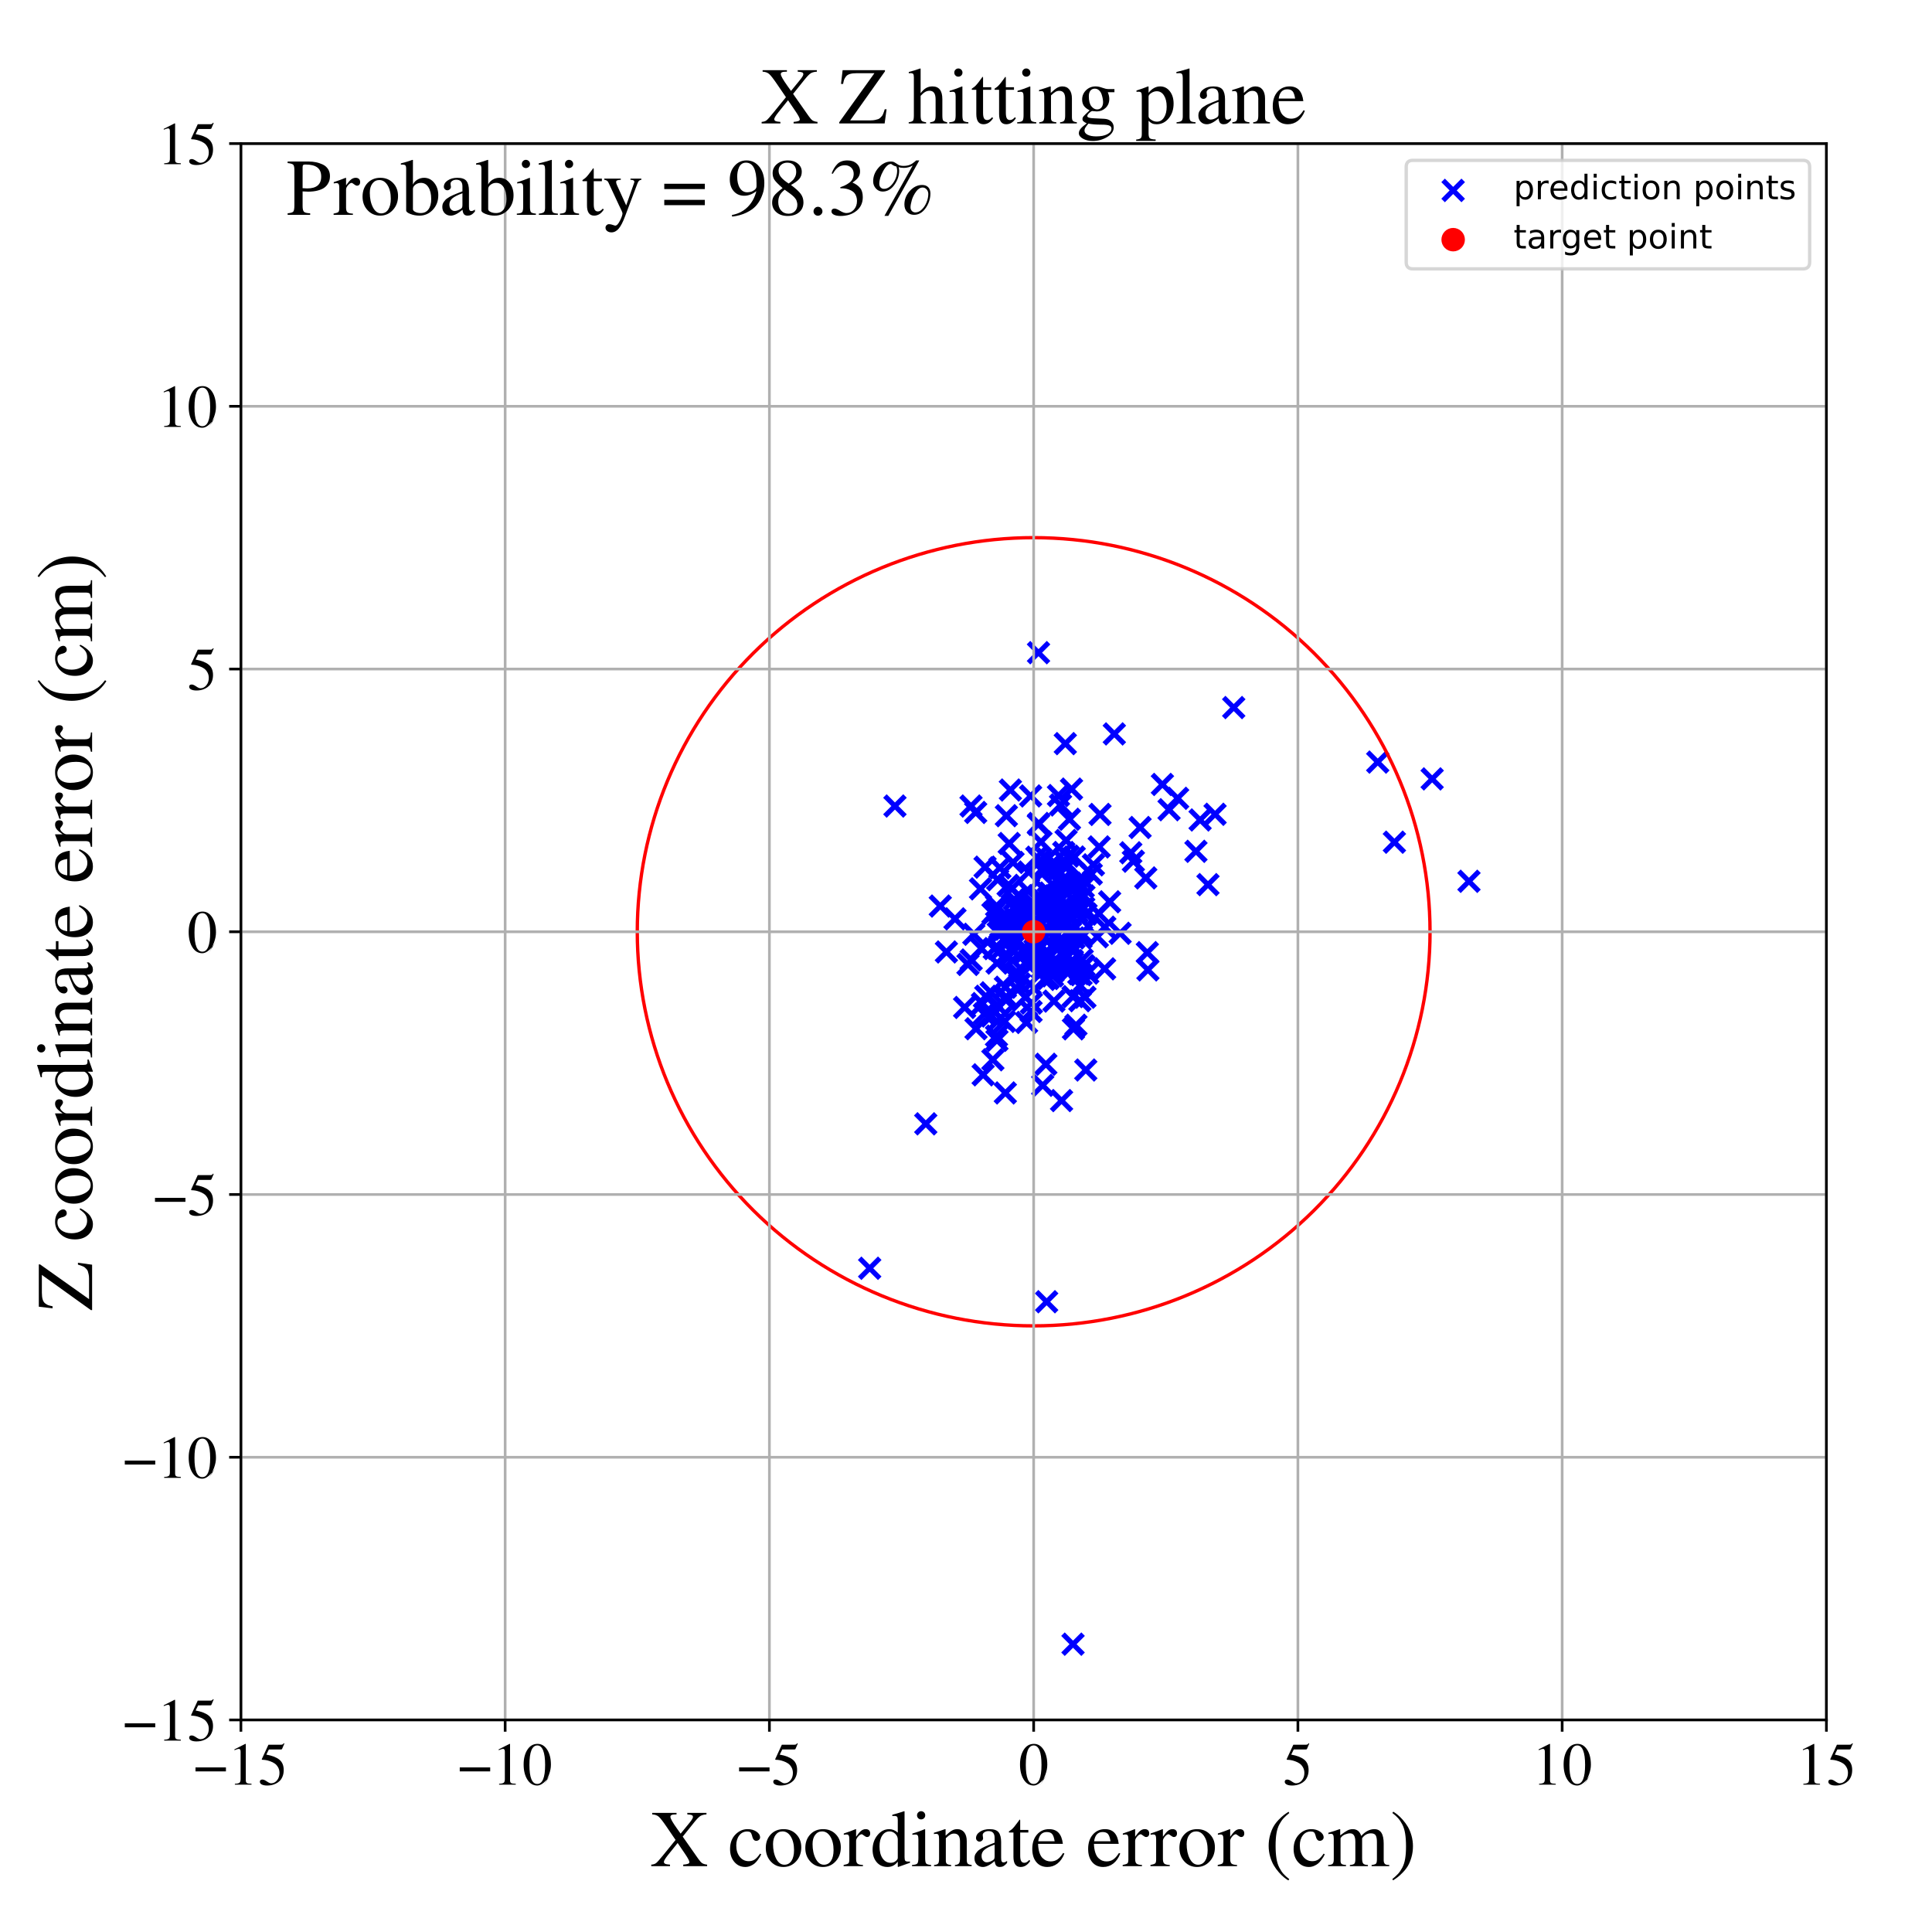 <?xml version="1.0" encoding="utf-8" standalone="no"?>
<!DOCTYPE svg PUBLIC "-//W3C//DTD SVG 1.1//EN"
  "http://www.w3.org/Graphics/SVG/1.1/DTD/svg11.dtd">
<!-- Created with matplotlib (https://matplotlib.org/) -->
<svg height="576pt" version="1.1" viewBox="0 0 576 576" width="576pt" xmlns="http://www.w3.org/2000/svg" xmlns:xlink="http://www.w3.org/1999/xlink">
 <defs>
  <style type="text/css">
*{stroke-linecap:butt;stroke-linejoin:round;}
  </style>
 </defs>
 <g id="figure_1">
  <g id="patch_1">
   <path d="M 0 576 
L 576 576 
L 576 0 
L 0 0 
z
" style="fill:#ffffff;"/>
  </g>
  <g id="axes_1">
   <g id="patch_2">
    <path d="M 71.822 512.784 
L 544.52 512.784 
L 544.52 42.802 
L 71.822 42.802 
z
" style="fill:#ffffff;"/>
   </g>
   <g id="PathCollection_1">
    <defs>
     <path d="M -3 3 
L 3 -3 
M -3 -3 
L 3 3 
" id="mfa9dba3826" style="stroke:#0000ff;stroke-width:1.5;"/>
    </defs>
    <g clip-path="url(#p29bc918e0f)">
     <use style="fill:#0000ff;stroke:#0000ff;stroke-width:1.5;" x="337.132" xlink:href="#mfa9dba3826" y="254.242"/>
     <use style="fill:#0000ff;stroke:#0000ff;stroke-width:1.5;" x="310.414" xlink:href="#mfa9dba3826" y="285.324"/>
     <use style="fill:#0000ff;stroke:#0000ff;stroke-width:1.5;" x="346.559" xlink:href="#mfa9dba3826" y="233.874"/>
     <use style="fill:#0000ff;stroke:#0000ff;stroke-width:1.5;" x="315.003" xlink:href="#mfa9dba3826" y="287.975"/>
     <use style="fill:#0000ff;stroke:#0000ff;stroke-width:1.5;" x="325.349" xlink:href="#mfa9dba3826" y="260.591"/>
     <use style="fill:#0000ff;stroke:#0000ff;stroke-width:1.5;" x="312.449" xlink:href="#mfa9dba3826" y="276.992"/>
     <use style="fill:#0000ff;stroke:#0000ff;stroke-width:1.5;" x="311.77" xlink:href="#mfa9dba3826" y="276.702"/>
     <use style="fill:#0000ff;stroke:#0000ff;stroke-width:1.5;" x="322.961" xlink:href="#mfa9dba3826" y="288.132"/>
     <use style="fill:#0000ff;stroke:#0000ff;stroke-width:1.5;" x="300.878" xlink:href="#mfa9dba3826" y="276.802"/>
     <use style="fill:#0000ff;stroke:#0000ff;stroke-width:1.5;" x="293.112" xlink:href="#mfa9dba3826" y="320.445"/>
     <use style="fill:#0000ff;stroke:#0000ff;stroke-width:1.5;" x="319.714" xlink:href="#mfa9dba3826" y="286.372"/>
     <use style="fill:#0000ff;stroke:#0000ff;stroke-width:1.5;" x="296.012" xlink:href="#mfa9dba3826" y="315.959"/>
     <use style="fill:#0000ff;stroke:#0000ff;stroke-width:1.5;" x="302.724" xlink:href="#mfa9dba3826" y="279.695"/>
     <use style="fill:#0000ff;stroke:#0000ff;stroke-width:1.5;" x="299.861" xlink:href="#mfa9dba3826" y="279.753"/>
     <use style="fill:#0000ff;stroke:#0000ff;stroke-width:1.5;" x="290.89" xlink:href="#mfa9dba3826" y="242.22"/>
     <use style="fill:#0000ff;stroke:#0000ff;stroke-width:1.5;" x="319.181" xlink:href="#mfa9dba3826" y="263.267"/>
     <use style="fill:#0000ff;stroke:#0000ff;stroke-width:1.5;" x="303.417" xlink:href="#mfa9dba3826" y="295.043"/>
     <use style="fill:#0000ff;stroke:#0000ff;stroke-width:1.5;" x="332.219" xlink:href="#mfa9dba3826" y="218.807"/>
     <use style="fill:#0000ff;stroke:#0000ff;stroke-width:1.5;" x="306.329" xlink:href="#mfa9dba3826" y="277.421"/>
     <use style="fill:#0000ff;stroke:#0000ff;stroke-width:1.5;" x="426.978" xlink:href="#mfa9dba3826" y="232.217"/>
     <use style="fill:#0000ff;stroke:#0000ff;stroke-width:1.5;" x="300.553" xlink:href="#mfa9dba3826" y="263.956"/>
     <use style="fill:#0000ff;stroke:#0000ff;stroke-width:1.5;" x="311.364" xlink:href="#mfa9dba3826" y="292.005"/>
     <use style="fill:#0000ff;stroke:#0000ff;stroke-width:1.5;" x="317.777" xlink:href="#mfa9dba3826" y="258.695"/>
     <use style="fill:#0000ff;stroke:#0000ff;stroke-width:1.5;" x="311.015" xlink:href="#mfa9dba3826" y="258.82"/>
     <use style="fill:#0000ff;stroke:#0000ff;stroke-width:1.5;" x="306.533" xlink:href="#mfa9dba3826" y="265.658"/>
     <use style="fill:#0000ff;stroke:#0000ff;stroke-width:1.5;" x="306.58" xlink:href="#mfa9dba3826" y="271.999"/>
     <use style="fill:#0000ff;stroke:#0000ff;stroke-width:1.5;" x="303.063" xlink:href="#mfa9dba3826" y="269.834"/>
     <use style="fill:#0000ff;stroke:#0000ff;stroke-width:1.5;" x="320.028" xlink:href="#mfa9dba3826" y="306.735"/>
     <use style="fill:#0000ff;stroke:#0000ff;stroke-width:1.5;" x="313.319" xlink:href="#mfa9dba3826" y="268.646"/>
     <use style="fill:#0000ff;stroke:#0000ff;stroke-width:1.5;" x="309.68" xlink:href="#mfa9dba3826" y="245.508"/>
     <use style="fill:#0000ff;stroke:#0000ff;stroke-width:1.5;" x="312.104" xlink:href="#mfa9dba3826" y="283.561"/>
     <use style="fill:#0000ff;stroke:#0000ff;stroke-width:1.5;" x="311.804" xlink:href="#mfa9dba3826" y="317.3"/>
     <use style="fill:#0000ff;stroke:#0000ff;stroke-width:1.5;" x="321.437" xlink:href="#mfa9dba3826" y="263.917"/>
     <use style="fill:#0000ff;stroke:#0000ff;stroke-width:1.5;" x="280.332" xlink:href="#mfa9dba3826" y="270.13"/>
     <use style="fill:#0000ff;stroke:#0000ff;stroke-width:1.5;" x="302.155" xlink:href="#mfa9dba3826" y="290.613"/>
     <use style="fill:#0000ff;stroke:#0000ff;stroke-width:1.5;" x="309.563" xlink:href="#mfa9dba3826" y="245.792"/>
     <use style="fill:#0000ff;stroke:#0000ff;stroke-width:1.5;" x="319.98" xlink:href="#mfa9dba3826" y="271.428"/>
     <use style="fill:#0000ff;stroke:#0000ff;stroke-width:1.5;" x="320.169" xlink:href="#mfa9dba3826" y="279.619"/>
     <use style="fill:#0000ff;stroke:#0000ff;stroke-width:1.5;" x="313.954" xlink:href="#mfa9dba3826" y="267.976"/>
     <use style="fill:#0000ff;stroke:#0000ff;stroke-width:1.5;" x="319.423" xlink:href="#mfa9dba3826" y="289.004"/>
     <use style="fill:#0000ff;stroke:#0000ff;stroke-width:1.5;" x="312.348" xlink:href="#mfa9dba3826" y="258.822"/>
     <use style="fill:#0000ff;stroke:#0000ff;stroke-width:1.5;" x="297.438" xlink:href="#mfa9dba3826" y="262.272"/>
     <use style="fill:#0000ff;stroke:#0000ff;stroke-width:1.5;" x="327.152" xlink:href="#mfa9dba3826" y="279.286"/>
     <use style="fill:#0000ff;stroke:#0000ff;stroke-width:1.5;" x="437.951" xlink:href="#mfa9dba3826" y="262.746"/>
     <use style="fill:#0000ff;stroke:#0000ff;stroke-width:1.5;" x="315.867" xlink:href="#mfa9dba3826" y="282.364"/>
     <use style="fill:#0000ff;stroke:#0000ff;stroke-width:1.5;" x="330.825" xlink:href="#mfa9dba3826" y="268.861"/>
     <use style="fill:#0000ff;stroke:#0000ff;stroke-width:1.5;" x="306.054" xlink:href="#mfa9dba3826" y="304.839"/>
     <use style="fill:#0000ff;stroke:#0000ff;stroke-width:1.5;" x="317.837" xlink:href="#mfa9dba3826" y="250.57"/>
     <use style="fill:#0000ff;stroke:#0000ff;stroke-width:1.5;" x="325.989" xlink:href="#mfa9dba3826" y="257.839"/>
     <use style="fill:#0000ff;stroke:#0000ff;stroke-width:1.5;" x="299.923" xlink:href="#mfa9dba3826" y="298.15"/>
     <use style="fill:#0000ff;stroke:#0000ff;stroke-width:1.5;" x="362.254" xlink:href="#mfa9dba3826" y="242.766"/>
     <use style="fill:#0000ff;stroke:#0000ff;stroke-width:1.5;" x="306.85" xlink:href="#mfa9dba3826" y="286.454"/>
     <use style="fill:#0000ff;stroke:#0000ff;stroke-width:1.5;" x="317.252" xlink:href="#mfa9dba3826" y="280.573"/>
     <use style="fill:#0000ff;stroke:#0000ff;stroke-width:1.5;" x="301.231" xlink:href="#mfa9dba3826" y="235.535"/>
     <use style="fill:#0000ff;stroke:#0000ff;stroke-width:1.5;" x="297.088" xlink:href="#mfa9dba3826" y="308.899"/>
     <use style="fill:#0000ff;stroke:#0000ff;stroke-width:1.5;" x="329.376" xlink:href="#mfa9dba3826" y="276.427"/>
     <use style="fill:#0000ff;stroke:#0000ff;stroke-width:1.5;" x="308.402" xlink:href="#mfa9dba3826" y="279.406"/>
     <use style="fill:#0000ff;stroke:#0000ff;stroke-width:1.5;" x="316.491" xlink:href="#mfa9dba3826" y="288.187"/>
     <use style="fill:#0000ff;stroke:#0000ff;stroke-width:1.5;" x="342.234" xlink:href="#mfa9dba3826" y="289.162"/>
     <use style="fill:#0000ff;stroke:#0000ff;stroke-width:1.5;" x="315.412" xlink:href="#mfa9dba3826" y="259.501"/>
     <use style="fill:#0000ff;stroke:#0000ff;stroke-width:1.5;" x="309.674" xlink:href="#mfa9dba3826" y="267.033"/>
     <use style="fill:#0000ff;stroke:#0000ff;stroke-width:1.5;" x="297.226" xlink:href="#mfa9dba3826" y="310.157"/>
     <use style="fill:#0000ff;stroke:#0000ff;stroke-width:1.5;" x="312.256" xlink:href="#mfa9dba3826" y="256.119"/>
     <use style="fill:#0000ff;stroke:#0000ff;stroke-width:1.5;" x="292.322" xlink:href="#mfa9dba3826" y="265"/>
     <use style="fill:#0000ff;stroke:#0000ff;stroke-width:1.5;" x="317.347" xlink:href="#mfa9dba3826" y="284.469"/>
     <use style="fill:#0000ff;stroke:#0000ff;stroke-width:1.5;" x="410.75" xlink:href="#mfa9dba3826" y="227.207"/>
     <use style="fill:#0000ff;stroke:#0000ff;stroke-width:1.5;" x="312.317" xlink:href="#mfa9dba3826" y="270.511"/>
     <use style="fill:#0000ff;stroke:#0000ff;stroke-width:1.5;" x="311.283" xlink:href="#mfa9dba3826" y="272.426"/>
     <use style="fill:#0000ff;stroke:#0000ff;stroke-width:1.5;" x="317.536" xlink:href="#mfa9dba3826" y="274.326"/>
     <use style="fill:#0000ff;stroke:#0000ff;stroke-width:1.5;" x="292.55" xlink:href="#mfa9dba3826" y="282.755"/>
     <use style="fill:#0000ff;stroke:#0000ff;stroke-width:1.5;" x="319.186" xlink:href="#mfa9dba3826" y="273.005"/>
     <use style="fill:#0000ff;stroke:#0000ff;stroke-width:1.5;" x="329.33" xlink:href="#mfa9dba3826" y="288.843"/>
     <use style="fill:#0000ff;stroke:#0000ff;stroke-width:1.5;" x="302.914" xlink:href="#mfa9dba3826" y="274.05"/>
     <use style="fill:#0000ff;stroke:#0000ff;stroke-width:1.5;" x="298.929" xlink:href="#mfa9dba3826" y="277.422"/>
     <use style="fill:#0000ff;stroke:#0000ff;stroke-width:1.5;" x="296.867" xlink:href="#mfa9dba3826" y="271.498"/>
     <use style="fill:#0000ff;stroke:#0000ff;stroke-width:1.5;" x="300.773" xlink:href="#mfa9dba3826" y="285.23"/>
     <use style="fill:#0000ff;stroke:#0000ff;stroke-width:1.5;" x="321.266" xlink:href="#mfa9dba3826" y="270.623"/>
     <use style="fill:#0000ff;stroke:#0000ff;stroke-width:1.5;" x="318.456" xlink:href="#mfa9dba3826" y="255.244"/>
     <use style="fill:#0000ff;stroke:#0000ff;stroke-width:1.5;" x="322.777" xlink:href="#mfa9dba3826" y="262.122"/>
     <use style="fill:#0000ff;stroke:#0000ff;stroke-width:1.5;" x="284.705" xlink:href="#mfa9dba3826" y="273.942"/>
     <use style="fill:#0000ff;stroke:#0000ff;stroke-width:1.5;" x="308.541" xlink:href="#mfa9dba3826" y="283.234"/>
     <use style="fill:#0000ff;stroke:#0000ff;stroke-width:1.5;" x="298.202" xlink:href="#mfa9dba3826" y="283.23"/>
     <use style="fill:#0000ff;stroke:#0000ff;stroke-width:1.5;" x="317.225" xlink:href="#mfa9dba3826" y="256.527"/>
     <use style="fill:#0000ff;stroke:#0000ff;stroke-width:1.5;" x="292.908" xlink:href="#mfa9dba3826" y="299.196"/>
     <use style="fill:#0000ff;stroke:#0000ff;stroke-width:1.5;" x="356.556" xlink:href="#mfa9dba3826" y="253.809"/>
     <use style="fill:#0000ff;stroke:#0000ff;stroke-width:1.5;" x="337.9" xlink:href="#mfa9dba3826" y="256.759"/>
     <use style="fill:#0000ff;stroke:#0000ff;stroke-width:1.5;" x="314.579" xlink:href="#mfa9dba3826" y="271.191"/>
     <use style="fill:#0000ff;stroke:#0000ff;stroke-width:1.5;" x="322.952" xlink:href="#mfa9dba3826" y="264.445"/>
     <use style="fill:#0000ff;stroke:#0000ff;stroke-width:1.5;" x="303.492" xlink:href="#mfa9dba3826" y="284.784"/>
     <use style="fill:#0000ff;stroke:#0000ff;stroke-width:1.5;" x="322.462" xlink:href="#mfa9dba3826" y="274.122"/>
     <use style="fill:#0000ff;stroke:#0000ff;stroke-width:1.5;" x="312.246" xlink:href="#mfa9dba3826" y="288.335"/>
     <use style="fill:#0000ff;stroke:#0000ff;stroke-width:1.5;" x="300.885" xlink:href="#mfa9dba3826" y="251.475"/>
     <use style="fill:#0000ff;stroke:#0000ff;stroke-width:1.5;" x="302.971" xlink:href="#mfa9dba3826" y="281.37"/>
     <use style="fill:#0000ff;stroke:#0000ff;stroke-width:1.5;" x="297.406" xlink:href="#mfa9dba3826" y="299.84"/>
     <use style="fill:#0000ff;stroke:#0000ff;stroke-width:1.5;" x="306.684" xlink:href="#mfa9dba3826" y="259.979"/>
     <use style="fill:#0000ff;stroke:#0000ff;stroke-width:1.5;" x="309.105" xlink:href="#mfa9dba3826" y="255.563"/>
     <use style="fill:#0000ff;stroke:#0000ff;stroke-width:1.5;" x="319.461" xlink:href="#mfa9dba3826" y="235.258"/>
     <use style="fill:#0000ff;stroke:#0000ff;stroke-width:1.5;" x="319.182" xlink:href="#mfa9dba3826" y="277.059"/>
     <use style="fill:#0000ff;stroke:#0000ff;stroke-width:1.5;" x="318.839" xlink:href="#mfa9dba3826" y="244.252"/>
     <use style="fill:#0000ff;stroke:#0000ff;stroke-width:1.5;" x="303.143" xlink:href="#mfa9dba3826" y="289.829"/>
     <use style="fill:#0000ff;stroke:#0000ff;stroke-width:1.5;" x="308.35" xlink:href="#mfa9dba3826" y="269.642"/>
     <use style="fill:#0000ff;stroke:#0000ff;stroke-width:1.5;" x="324.315" xlink:href="#mfa9dba3826" y="290.112"/>
     <use style="fill:#0000ff;stroke:#0000ff;stroke-width:1.5;" x="307.101" xlink:href="#mfa9dba3826" y="293.408"/>
     <use style="fill:#0000ff;stroke:#0000ff;stroke-width:1.5;" x="305.761" xlink:href="#mfa9dba3826" y="283.031"/>
     <use style="fill:#0000ff;stroke:#0000ff;stroke-width:1.5;" x="307.021" xlink:href="#mfa9dba3826" y="288.253"/>
     <use style="fill:#0000ff;stroke:#0000ff;stroke-width:1.5;" x="310.355" xlink:href="#mfa9dba3826" y="251.006"/>
     <use style="fill:#0000ff;stroke:#0000ff;stroke-width:1.5;" x="302.33" xlink:href="#mfa9dba3826" y="270.849"/>
     <use style="fill:#0000ff;stroke:#0000ff;stroke-width:1.5;" x="298.332" xlink:href="#mfa9dba3826" y="303.489"/>
     <use style="fill:#0000ff;stroke:#0000ff;stroke-width:1.5;" x="305.612" xlink:href="#mfa9dba3826" y="284.098"/>
     <use style="fill:#0000ff;stroke:#0000ff;stroke-width:1.5;" x="303.993" xlink:href="#mfa9dba3826" y="293.33"/>
     <use style="fill:#0000ff;stroke:#0000ff;stroke-width:1.5;" x="322.642" xlink:href="#mfa9dba3826" y="286.143"/>
     <use style="fill:#0000ff;stroke:#0000ff;stroke-width:1.5;" x="303.964" xlink:href="#mfa9dba3826" y="271.635"/>
     <use style="fill:#0000ff;stroke:#0000ff;stroke-width:1.5;" x="293.483" xlink:href="#mfa9dba3826" y="302.281"/>
     <use style="fill:#0000ff;stroke:#0000ff;stroke-width:1.5;" x="313.765" xlink:href="#mfa9dba3826" y="263.641"/>
     <use style="fill:#0000ff;stroke:#0000ff;stroke-width:1.5;" x="317.152" xlink:href="#mfa9dba3826" y="254.156"/>
     <use style="fill:#0000ff;stroke:#0000ff;stroke-width:1.5;" x="315.563" xlink:href="#mfa9dba3826" y="237.18"/>
     <use style="fill:#0000ff;stroke:#0000ff;stroke-width:1.5;" x="308.458" xlink:href="#mfa9dba3826" y="281.715"/>
     <use style="fill:#0000ff;stroke:#0000ff;stroke-width:1.5;" x="323.793" xlink:href="#mfa9dba3826" y="272.535"/>
     <use style="fill:#0000ff;stroke:#0000ff;stroke-width:1.5;" x="287.588" xlink:href="#mfa9dba3826" y="300.358"/>
     <use style="fill:#0000ff;stroke:#0000ff;stroke-width:1.5;" x="320.78" xlink:href="#mfa9dba3826" y="305.65"/>
     <use style="fill:#0000ff;stroke:#0000ff;stroke-width:1.5;" x="309.566" xlink:href="#mfa9dba3826" y="276.486"/>
     <use style="fill:#0000ff;stroke:#0000ff;stroke-width:1.5;" x="317.86" xlink:href="#mfa9dba3826" y="263.48"/>
     <use style="fill:#0000ff;stroke:#0000ff;stroke-width:1.5;" x="318.384" xlink:href="#mfa9dba3826" y="270.045"/>
     <use style="fill:#0000ff;stroke:#0000ff;stroke-width:1.5;" x="310.871" xlink:href="#mfa9dba3826" y="323.577"/>
     <use style="fill:#0000ff;stroke:#0000ff;stroke-width:1.5;" x="323.154" xlink:href="#mfa9dba3826" y="267.106"/>
     <use style="fill:#0000ff;stroke:#0000ff;stroke-width:1.5;" x="316.709" xlink:href="#mfa9dba3826" y="274.526"/>
     <use style="fill:#0000ff;stroke:#0000ff;stroke-width:1.5;" x="305.777" xlink:href="#mfa9dba3826" y="297.24"/>
     <use style="fill:#0000ff;stroke:#0000ff;stroke-width:1.5;" x="319.911" xlink:href="#mfa9dba3826" y="490.194"/>
     <use style="fill:#0000ff;stroke:#0000ff;stroke-width:1.5;" x="351.092" xlink:href="#mfa9dba3826" y="238.006"/>
     <use style="fill:#0000ff;stroke:#0000ff;stroke-width:1.5;" x="295.622" xlink:href="#mfa9dba3826" y="302.911"/>
     <use style="fill:#0000ff;stroke:#0000ff;stroke-width:1.5;" x="276.006" xlink:href="#mfa9dba3826" y="335.055"/>
     <use style="fill:#0000ff;stroke:#0000ff;stroke-width:1.5;" x="339.901" xlink:href="#mfa9dba3826" y="246.707"/>
     <use style="fill:#0000ff;stroke:#0000ff;stroke-width:1.5;" x="310.225" xlink:href="#mfa9dba3826" y="278.684"/>
     <use style="fill:#0000ff;stroke:#0000ff;stroke-width:1.5;" x="313.155" xlink:href="#mfa9dba3826" y="287.574"/>
     <use style="fill:#0000ff;stroke:#0000ff;stroke-width:1.5;" x="309.623" xlink:href="#mfa9dba3826" y="194.587"/>
     <use style="fill:#0000ff;stroke:#0000ff;stroke-width:1.5;" x="308.508" xlink:href="#mfa9dba3826" y="281.06"/>
     <use style="fill:#0000ff;stroke:#0000ff;stroke-width:1.5;" x="323.457" xlink:href="#mfa9dba3826" y="297.309"/>
     <use style="fill:#0000ff;stroke:#0000ff;stroke-width:1.5;" x="298.086" xlink:href="#mfa9dba3826" y="258.741"/>
     <use style="fill:#0000ff;stroke:#0000ff;stroke-width:1.5;" x="310.684" xlink:href="#mfa9dba3826" y="288.592"/>
     <use style="fill:#0000ff;stroke:#0000ff;stroke-width:1.5;" x="323.11" xlink:href="#mfa9dba3826" y="270.666"/>
     <use style="fill:#0000ff;stroke:#0000ff;stroke-width:1.5;" x="327.71" xlink:href="#mfa9dba3826" y="252.497"/>
     <use style="fill:#0000ff;stroke:#0000ff;stroke-width:1.5;" x="415.719" xlink:href="#mfa9dba3826" y="251.09"/>
     <use style="fill:#0000ff;stroke:#0000ff;stroke-width:1.5;" x="321.94" xlink:href="#mfa9dba3826" y="298.344"/>
     <use style="fill:#0000ff;stroke:#0000ff;stroke-width:1.5;" x="306.775" xlink:href="#mfa9dba3826" y="269.742"/>
     <use style="fill:#0000ff;stroke:#0000ff;stroke-width:1.5;" x="312.492" xlink:href="#mfa9dba3826" y="291.734"/>
     <use style="fill:#0000ff;stroke:#0000ff;stroke-width:1.5;" x="298.379" xlink:href="#mfa9dba3826" y="276.236"/>
     <use style="fill:#0000ff;stroke:#0000ff;stroke-width:1.5;" x="319.737" xlink:href="#mfa9dba3826" y="282.019"/>
     <use style="fill:#0000ff;stroke:#0000ff;stroke-width:1.5;" x="322.057" xlink:href="#mfa9dba3826" y="293.905"/>
     <use style="fill:#0000ff;stroke:#0000ff;stroke-width:1.5;" x="317.607" xlink:href="#mfa9dba3826" y="221.702"/>
     <use style="fill:#0000ff;stroke:#0000ff;stroke-width:1.5;" x="327.954" xlink:href="#mfa9dba3826" y="242.813"/>
     <use style="fill:#0000ff;stroke:#0000ff;stroke-width:1.5;" x="302.018" xlink:href="#mfa9dba3826" y="257.124"/>
     <use style="fill:#0000ff;stroke:#0000ff;stroke-width:1.5;" x="299.693" xlink:href="#mfa9dba3826" y="277.047"/>
     <use style="fill:#0000ff;stroke:#0000ff;stroke-width:1.5;" x="317.264" xlink:href="#mfa9dba3826" y="276.466"/>
     <use style="fill:#0000ff;stroke:#0000ff;stroke-width:1.5;" x="305.588" xlink:href="#mfa9dba3826" y="275.094"/>
     <use style="fill:#0000ff;stroke:#0000ff;stroke-width:1.5;" x="303.479" xlink:href="#mfa9dba3826" y="284.76"/>
     <use style="fill:#0000ff;stroke:#0000ff;stroke-width:1.5;" x="307.497" xlink:href="#mfa9dba3826" y="299.062"/>
     <use style="fill:#0000ff;stroke:#0000ff;stroke-width:1.5;" x="321.067" xlink:href="#mfa9dba3826" y="271.903"/>
     <use style="fill:#0000ff;stroke:#0000ff;stroke-width:1.5;" x="318.162" xlink:href="#mfa9dba3826" y="278.179"/>
     <use style="fill:#0000ff;stroke:#0000ff;stroke-width:1.5;" x="307.402" xlink:href="#mfa9dba3826" y="301.559"/>
     <use style="fill:#0000ff;stroke:#0000ff;stroke-width:1.5;" x="317.617" xlink:href="#mfa9dba3826" y="271.367"/>
     <use style="fill:#0000ff;stroke:#0000ff;stroke-width:1.5;" x="314.083" xlink:href="#mfa9dba3826" y="258.588"/>
     <use style="fill:#0000ff;stroke:#0000ff;stroke-width:1.5;" x="295.514" xlink:href="#mfa9dba3826" y="295.981"/>
     <use style="fill:#0000ff;stroke:#0000ff;stroke-width:1.5;" x="348.538" xlink:href="#mfa9dba3826" y="241.405"/>
     <use style="fill:#0000ff;stroke:#0000ff;stroke-width:1.5;" x="302.368" xlink:href="#mfa9dba3826" y="268.167"/>
     <use style="fill:#0000ff;stroke:#0000ff;stroke-width:1.5;" x="313.908" xlink:href="#mfa9dba3826" y="289.711"/>
     <use style="fill:#0000ff;stroke:#0000ff;stroke-width:1.5;" x="300.037" xlink:href="#mfa9dba3826" y="243.189"/>
     <use style="fill:#0000ff;stroke:#0000ff;stroke-width:1.5;" x="313.781" xlink:href="#mfa9dba3826" y="290.935"/>
     <use style="fill:#0000ff;stroke:#0000ff;stroke-width:1.5;" x="321.629" xlink:href="#mfa9dba3826" y="290.304"/>
     <use style="fill:#0000ff;stroke:#0000ff;stroke-width:1.5;" x="319.899" xlink:href="#mfa9dba3826" y="283.599"/>
     <use style="fill:#0000ff;stroke:#0000ff;stroke-width:1.5;" x="316.18" xlink:href="#mfa9dba3826" y="239.995"/>
     <use style="fill:#0000ff;stroke:#0000ff;stroke-width:1.5;" x="300.97" xlink:href="#mfa9dba3826" y="273.899"/>
     <use style="fill:#0000ff;stroke:#0000ff;stroke-width:1.5;" x="360.141" xlink:href="#mfa9dba3826" y="263.742"/>
     <use style="fill:#0000ff;stroke:#0000ff;stroke-width:1.5;" x="333.944" xlink:href="#mfa9dba3826" y="278.249"/>
     <use style="fill:#0000ff;stroke:#0000ff;stroke-width:1.5;" x="304.126" xlink:href="#mfa9dba3826" y="270.375"/>
     <use style="fill:#0000ff;stroke:#0000ff;stroke-width:1.5;" x="319.568" xlink:href="#mfa9dba3826" y="267.922"/>
     <use style="fill:#0000ff;stroke:#0000ff;stroke-width:1.5;" x="357.794" xlink:href="#mfa9dba3826" y="244.461"/>
     <use style="fill:#0000ff;stroke:#0000ff;stroke-width:1.5;" x="301.739" xlink:href="#mfa9dba3826" y="264.889"/>
     <use style="fill:#0000ff;stroke:#0000ff;stroke-width:1.5;" x="299.504" xlink:href="#mfa9dba3826" y="304.526"/>
     <use style="fill:#0000ff;stroke:#0000ff;stroke-width:1.5;" x="316.431" xlink:href="#mfa9dba3826" y="281.749"/>
     <use style="fill:#0000ff;stroke:#0000ff;stroke-width:1.5;" x="296.424" xlink:href="#mfa9dba3826" y="282.813"/>
     <use style="fill:#0000ff;stroke:#0000ff;stroke-width:1.5;" x="310.015" xlink:href="#mfa9dba3826" y="282.543"/>
     <use style="fill:#0000ff;stroke:#0000ff;stroke-width:1.5;" x="308.05" xlink:href="#mfa9dba3826" y="270.978"/>
     <use style="fill:#0000ff;stroke:#0000ff;stroke-width:1.5;" x="341.598" xlink:href="#mfa9dba3826" y="261.737"/>
     <use style="fill:#0000ff;stroke:#0000ff;stroke-width:1.5;" x="307.727" xlink:href="#mfa9dba3826" y="280.093"/>
     <use style="fill:#0000ff;stroke:#0000ff;stroke-width:1.5;" x="304.07" xlink:href="#mfa9dba3826" y="271.249"/>
     <use style="fill:#0000ff;stroke:#0000ff;stroke-width:1.5;" x="316.321" xlink:href="#mfa9dba3826" y="263.797"/>
     <use style="fill:#0000ff;stroke:#0000ff;stroke-width:1.5;" x="312.04" xlink:href="#mfa9dba3826" y="388.095"/>
     <use style="fill:#0000ff;stroke:#0000ff;stroke-width:1.5;" x="311.611" xlink:href="#mfa9dba3826" y="276.887"/>
     <use style="fill:#0000ff;stroke:#0000ff;stroke-width:1.5;" x="315.352" xlink:href="#mfa9dba3826" y="266.709"/>
     <use style="fill:#0000ff;stroke:#0000ff;stroke-width:1.5;" x="259.284" xlink:href="#mfa9dba3826" y="378.116"/>
     <use style="fill:#0000ff;stroke:#0000ff;stroke-width:1.5;" x="314.218" xlink:href="#mfa9dba3826" y="298.466"/>
     <use style="fill:#0000ff;stroke:#0000ff;stroke-width:1.5;" x="322.471" xlink:href="#mfa9dba3826" y="278.183"/>
     <use style="fill:#0000ff;stroke:#0000ff;stroke-width:1.5;" x="290.987" xlink:href="#mfa9dba3826" y="306.702"/>
     <use style="fill:#0000ff;stroke:#0000ff;stroke-width:1.5;" x="289.495" xlink:href="#mfa9dba3826" y="240.308"/>
     <use style="fill:#0000ff;stroke:#0000ff;stroke-width:1.5;" x="299.98" xlink:href="#mfa9dba3826" y="297.202"/>
     <use style="fill:#0000ff;stroke:#0000ff;stroke-width:1.5;" x="319.921" xlink:href="#mfa9dba3826" y="297.13"/>
     <use style="fill:#0000ff;stroke:#0000ff;stroke-width:1.5;" x="288.589" xlink:href="#mfa9dba3826" y="287.535"/>
     <use style="fill:#0000ff;stroke:#0000ff;stroke-width:1.5;" x="367.818" xlink:href="#mfa9dba3826" y="210.951"/>
     <use style="fill:#0000ff;stroke:#0000ff;stroke-width:1.5;" x="342.06" xlink:href="#mfa9dba3826" y="284.014"/>
     <use style="fill:#0000ff;stroke:#0000ff;stroke-width:1.5;" x="282.159" xlink:href="#mfa9dba3826" y="283.813"/>
     <use style="fill:#0000ff;stroke:#0000ff;stroke-width:1.5;" x="304.921" xlink:href="#mfa9dba3826" y="275.205"/>
     <use style="fill:#0000ff;stroke:#0000ff;stroke-width:1.5;" x="320.864" xlink:href="#mfa9dba3826" y="263.2"/>
     <use style="fill:#0000ff;stroke:#0000ff;stroke-width:1.5;" x="312.374" xlink:href="#mfa9dba3826" y="266.262"/>
     <use style="fill:#0000ff;stroke:#0000ff;stroke-width:1.5;" x="317.84" xlink:href="#mfa9dba3826" y="272.272"/>
     <use style="fill:#0000ff;stroke:#0000ff;stroke-width:1.5;" x="297.12" xlink:href="#mfa9dba3826" y="270.076"/>
     <use style="fill:#0000ff;stroke:#0000ff;stroke-width:1.5;" x="307.777" xlink:href="#mfa9dba3826" y="275.073"/>
     <use style="fill:#0000ff;stroke:#0000ff;stroke-width:1.5;" x="266.815" xlink:href="#mfa9dba3826" y="240.31"/>
     <use style="fill:#0000ff;stroke:#0000ff;stroke-width:1.5;" x="313.716" xlink:href="#mfa9dba3826" y="289.61"/>
     <use style="fill:#0000ff;stroke:#0000ff;stroke-width:1.5;" x="299.743" xlink:href="#mfa9dba3826" y="294.333"/>
     <use style="fill:#0000ff;stroke:#0000ff;stroke-width:1.5;" x="307.265" xlink:href="#mfa9dba3826" y="237.295"/>
     <use style="fill:#0000ff;stroke:#0000ff;stroke-width:1.5;" x="323.71" xlink:href="#mfa9dba3826" y="319.007"/>
     <use style="fill:#0000ff;stroke:#0000ff;stroke-width:1.5;" x="297.602" xlink:href="#mfa9dba3826" y="278.103"/>
     <use style="fill:#0000ff;stroke:#0000ff;stroke-width:1.5;" x="322.29" xlink:href="#mfa9dba3826" y="279.581"/>
     <use style="fill:#0000ff;stroke:#0000ff;stroke-width:1.5;" x="299.728" xlink:href="#mfa9dba3826" y="325.844"/>
     <use style="fill:#0000ff;stroke:#0000ff;stroke-width:1.5;" x="312.281" xlink:href="#mfa9dba3826" y="272.113"/>
     <use style="fill:#0000ff;stroke:#0000ff;stroke-width:1.5;" x="301.508" xlink:href="#mfa9dba3826" y="275.274"/>
     <use style="fill:#0000ff;stroke:#0000ff;stroke-width:1.5;" x="308.915" xlink:href="#mfa9dba3826" y="278.915"/>
     <use style="fill:#0000ff;stroke:#0000ff;stroke-width:1.5;" x="308.17" xlink:href="#mfa9dba3826" y="275.757"/>
     <use style="fill:#0000ff;stroke:#0000ff;stroke-width:1.5;" x="296.031" xlink:href="#mfa9dba3826" y="272.311"/>
     <use style="fill:#0000ff;stroke:#0000ff;stroke-width:1.5;" x="314.402" xlink:href="#mfa9dba3826" y="282.306"/>
     <use style="fill:#0000ff;stroke:#0000ff;stroke-width:1.5;" x="316.492" xlink:href="#mfa9dba3826" y="328.123"/>
     <use style="fill:#0000ff;stroke:#0000ff;stroke-width:1.5;" x="310.066" xlink:href="#mfa9dba3826" y="256.628"/>
     <use style="fill:#0000ff;stroke:#0000ff;stroke-width:1.5;" x="320.269" xlink:href="#mfa9dba3826" y="255.508"/>
     <use style="fill:#0000ff;stroke:#0000ff;stroke-width:1.5;" x="293.683" xlink:href="#mfa9dba3826" y="258.529"/>
     <use style="fill:#0000ff;stroke:#0000ff;stroke-width:1.5;" x="323.177" xlink:href="#mfa9dba3826" y="287.922"/>
     <use style="fill:#0000ff;stroke:#0000ff;stroke-width:1.5;" x="319.524" xlink:href="#mfa9dba3826" y="265.137"/>
     <use style="fill:#0000ff;stroke:#0000ff;stroke-width:1.5;" x="313.023" xlink:href="#mfa9dba3826" y="266.247"/>
     <use style="fill:#0000ff;stroke:#0000ff;stroke-width:1.5;" x="289.549" xlink:href="#mfa9dba3826" y="286.201"/>
     <use style="fill:#0000ff;stroke:#0000ff;stroke-width:1.5;" x="297.256" xlink:href="#mfa9dba3826" y="287.128"/>
     <use style="fill:#0000ff;stroke:#0000ff;stroke-width:1.5;" x="322.299" xlink:href="#mfa9dba3826" y="290.592"/>
     <use style="fill:#0000ff;stroke:#0000ff;stroke-width:1.5;" x="298.04" xlink:href="#mfa9dba3826" y="276.907"/>
     <use style="fill:#0000ff;stroke:#0000ff;stroke-width:1.5;" x="293.898" xlink:href="#mfa9dba3826" y="297.022"/>
     <use style="fill:#0000ff;stroke:#0000ff;stroke-width:1.5;" x="317.839" xlink:href="#mfa9dba3826" y="289.18"/>
     <use style="fill:#0000ff;stroke:#0000ff;stroke-width:1.5;" x="302.315" xlink:href="#mfa9dba3826" y="291.054"/>
     <use style="fill:#0000ff;stroke:#0000ff;stroke-width:1.5;" x="312.519" xlink:href="#mfa9dba3826" y="267.791"/>
     <use style="fill:#0000ff;stroke:#0000ff;stroke-width:1.5;" x="315.116" xlink:href="#mfa9dba3826" y="268.861"/>
     <use style="fill:#0000ff;stroke:#0000ff;stroke-width:1.5;" x="308.521" xlink:href="#mfa9dba3826" y="271.338"/>
     <use style="fill:#0000ff;stroke:#0000ff;stroke-width:1.5;" x="290.337" xlink:href="#mfa9dba3826" y="278.544"/>
     <use style="fill:#0000ff;stroke:#0000ff;stroke-width:1.5;" x="310.7" xlink:href="#mfa9dba3826" y="272.831"/>
     <use style="fill:#0000ff;stroke:#0000ff;stroke-width:1.5;" x="305.61" xlink:href="#mfa9dba3826" y="272.252"/>
     <use style="fill:#0000ff;stroke:#0000ff;stroke-width:1.5;" x="327.637" xlink:href="#mfa9dba3826" y="272.373"/>
    </g>
   </g>
   <g id="PathCollection_2">
    <defs>
     <path d="M 0 3 
C 0.796 3 1.559 2.684 2.121 2.121 
C 2.684 1.559 3 0.796 3 0 
C 3 -0.796 2.684 -1.559 2.121 -2.121 
C 1.559 -2.684 0.796 -3 0 -3 
C -0.796 -3 -1.559 -2.684 -2.121 -2.121 
C -2.684 -1.559 -3 -0.796 -3 0 
C -3 0.796 -2.684 1.559 -2.121 2.121 
C -1.559 2.684 -0.796 3 0 3 
z
" id="m385e64b551" style="stroke:#ff0000;"/>
    </defs>
    <g clip-path="url(#p29bc918e0f)">
     <use style="fill:#ff0000;stroke:#ff0000;" x="308.171" xlink:href="#m385e64b551" y="277.793"/>
    </g>
   </g>
   <g id="patch_3">
    <path clip-path="url(#p29bc918e0f)" d="M 308.171 395.288 
C 339.511 395.288 369.572 382.908 391.733 360.875 
C 413.894 338.841 426.346 308.953 426.346 277.793 
C 426.346 246.633 413.894 216.745 391.733 194.711 
C 369.572 172.677 339.511 160.297 308.171 160.297 
C 276.831 160.297 246.77 172.677 224.609 194.711 
C 202.448 216.745 189.997 246.633 189.997 277.793 
C 189.997 308.953 202.448 338.841 224.609 360.875 
C 246.77 382.908 276.831 395.288 308.171 395.288 
z
" style="fill:none;stroke:#ff0000;stroke-linejoin:miter;"/>
   </g>
   <g id="matplotlib.axis_1">
    <g id="xtick_1">
     <g id="line2d_1">
      <path clip-path="url(#p29bc918e0f)" d="M 71.822 512.784 
L 71.822 42.802 
" style="fill:none;stroke:#b0b0b0;stroke-linecap:square;stroke-width:0.8;"/>
     </g>
     <g id="line2d_2">
      <defs>
       <path d="M 0 0 
L 0 3.5 
" id="meb13835672" style="stroke:#000000;stroke-width:0.8;"/>
      </defs>
      <g>
       <use style="stroke:#000000;stroke-width:0.8;" x="71.822" xlink:href="#meb13835672" y="512.784"/>
      </g>
     </g>
     <g id="text_1">
      <!-- −15 -->
      <defs>
       <path d="M 3 22 
L 3 28.594 
L 53.406 28.594 
L 53.406 22 
z
" id="FreeSerif-8722"/>
       <path d="M 18.297 59.297 
Q 16.5 59.297 11.094 57.094 
L 11.094 58.5 
L 29.094 67.594 
L 29.906 67.406 
L 29.906 7.406 
Q 29.906 3.797 31.703 2.688 
Q 33.5 1.594 39.406 1.5 
L 39.406 0 
L 11.797 0 
L 11.797 1.5 
Q 17.406 1.703 19.344 3.141 
Q 21.297 4.594 21.297 9.297 
L 21.297 54.594 
Q 21.297 59.297 18.297 59.297 
z
" id="FreeSerif-49"/>
       <path d="M 35.703 19.406 
Q 35.703 24.703 33.344 28.797 
Q 31 32.906 27.641 35.156 
Q 24.297 37.406 20.141 38.844 
Q 16 40.297 12.953 40.75 
Q 9.906 41.203 7.594 41.203 
Q 6.406 41.203 6.406 42 
Q 6.406 42.297 6.5 42.5 
L 17.406 66.203 
L 38.297 66.203 
Q 39.906 66.203 40.844 66.703 
Q 41.797 67.203 42.906 68.797 
L 43.797 68.094 
L 40 59.203 
Q 39.594 58.297 37.703 58.297 
L 18.094 58.297 
L 13.906 49.797 
Q 28.5 47.203 35.594 41.344 
Q 42.703 35.5 42.703 24.203 
Q 42.703 18.297 40.844 13.688 
Q 39 9.094 36.141 6.297 
Q 33.297 3.5 29.547 1.703 
Q 25.797 -0.094 22.344 -0.75 
Q 18.906 -1.406 15.406 -1.406 
Q 9.797 -1.406 6.5 0.25 
Q 3.203 1.906 3.203 4.797 
Q 3.203 8.5 7.5 8.5 
Q 10.297 8.5 14.75 5.391 
Q 19.203 2.297 21.797 2.297 
Q 27.703 2.297 31.703 7.25 
Q 35.703 12.203 35.703 19.406 
z
" id="FreeSerif-53"/>
      </defs>
      <g transform="translate(57.746 532.077)scale(0.18 -0.18)">
       <use xlink:href="#FreeSerif-8722"/>
       <use x="56.4" xlink:href="#FreeSerif-49"/>
       <use x="106.4" xlink:href="#FreeSerif-53"/>
      </g>
     </g>
    </g>
    <g id="xtick_2">
     <g id="line2d_3">
      <path clip-path="url(#p29bc918e0f)" d="M 150.605 512.784 
L 150.605 42.802 
" style="fill:none;stroke:#b0b0b0;stroke-linecap:square;stroke-width:0.8;"/>
     </g>
     <g id="line2d_4">
      <g>
       <use style="stroke:#000000;stroke-width:0.8;" x="150.605" xlink:href="#meb13835672" y="512.784"/>
      </g>
     </g>
     <g id="text_2">
      <!-- −10 -->
      <defs>
       <path d="M 47.594 17.797 
Q 35.203 -1.406 25 -1.406 
Q 14.797 -1.406 8.594 8.391 
Q 2.406 18.203 2.406 33.594 
Q 2.406 48.094 8.594 57.844 
Q 14.797 67.594 25.406 67.594 
Q 35.203 67.594 41.391 58 
Q 47.594 48.406 47.594 33 
Q 47.594 17.797 35.203 -1.406 
z
M 25.094 65 
Q 12 65 12 32.703 
Q 12 1.203 25 1.203 
Q 38 1.203 38 32.797 
Q 38 48.5 34.703 56.75 
Q 31.406 65 25.094 65 
z
" id="FreeSerif-48"/>
      </defs>
      <g transform="translate(136.529 532.077)scale(0.18 -0.18)">
       <use xlink:href="#FreeSerif-8722"/>
       <use x="56.4" xlink:href="#FreeSerif-49"/>
       <use x="106.4" xlink:href="#FreeSerif-48"/>
      </g>
     </g>
    </g>
    <g id="xtick_3">
     <g id="line2d_5">
      <path clip-path="url(#p29bc918e0f)" d="M 229.388 512.784 
L 229.388 42.802 
" style="fill:none;stroke:#b0b0b0;stroke-linecap:square;stroke-width:0.8;"/>
     </g>
     <g id="line2d_6">
      <g>
       <use style="stroke:#000000;stroke-width:0.8;" x="229.388" xlink:href="#meb13835672" y="512.784"/>
      </g>
     </g>
     <g id="text_3">
      <!-- −5 -->
      <g transform="translate(219.812 532.077)scale(0.18 -0.18)">
       <use xlink:href="#FreeSerif-8722"/>
       <use x="56.4" xlink:href="#FreeSerif-53"/>
      </g>
     </g>
    </g>
    <g id="xtick_4">
     <g id="line2d_7">
      <path clip-path="url(#p29bc918e0f)" d="M 308.171 512.784 
L 308.171 42.802 
" style="fill:none;stroke:#b0b0b0;stroke-linecap:square;stroke-width:0.8;"/>
     </g>
     <g id="line2d_8">
      <g>
       <use style="stroke:#000000;stroke-width:0.8;" x="308.171" xlink:href="#meb13835672" y="512.784"/>
      </g>
     </g>
     <g id="text_4">
      <!-- 0 -->
      <g transform="translate(303.671 532.077)scale(0.18 -0.18)">
       <use xlink:href="#FreeSerif-48"/>
      </g>
     </g>
    </g>
    <g id="xtick_5">
     <g id="line2d_9">
      <path clip-path="url(#p29bc918e0f)" d="M 386.954 512.784 
L 386.954 42.802 
" style="fill:none;stroke:#b0b0b0;stroke-linecap:square;stroke-width:0.8;"/>
     </g>
     <g id="line2d_10">
      <g>
       <use style="stroke:#000000;stroke-width:0.8;" x="386.954" xlink:href="#meb13835672" y="512.784"/>
      </g>
     </g>
     <g id="text_5">
      <!-- 5 -->
      <g transform="translate(382.454 532.077)scale(0.18 -0.18)">
       <use xlink:href="#FreeSerif-53"/>
      </g>
     </g>
    </g>
    <g id="xtick_6">
     <g id="line2d_11">
      <path clip-path="url(#p29bc918e0f)" d="M 465.737 512.784 
L 465.737 42.802 
" style="fill:none;stroke:#b0b0b0;stroke-linecap:square;stroke-width:0.8;"/>
     </g>
     <g id="line2d_12">
      <g>
       <use style="stroke:#000000;stroke-width:0.8;" x="465.737" xlink:href="#meb13835672" y="512.784"/>
      </g>
     </g>
     <g id="text_6">
      <!-- 10 -->
      <g transform="translate(456.737 532.077)scale(0.18 -0.18)">
       <use xlink:href="#FreeSerif-49"/>
       <use x="50" xlink:href="#FreeSerif-48"/>
      </g>
     </g>
    </g>
    <g id="xtick_7">
     <g id="line2d_13">
      <path clip-path="url(#p29bc918e0f)" d="M 544.52 512.784 
L 544.52 42.802 
" style="fill:none;stroke:#b0b0b0;stroke-linecap:square;stroke-width:0.8;"/>
     </g>
     <g id="line2d_14">
      <g>
       <use style="stroke:#000000;stroke-width:0.8;" x="544.52" xlink:href="#meb13835672" y="512.784"/>
      </g>
     </g>
     <g id="text_7">
      <!-- 15 -->
      <g transform="translate(535.52 532.077)scale(0.18 -0.18)">
       <use xlink:href="#FreeSerif-49"/>
       <use x="50" xlink:href="#FreeSerif-53"/>
      </g>
     </g>
    </g>
    <g id="text_8">
     <!-- X coordinate error (cm) -->
     <defs>
      <path d="M 69.594 66.203 
L 69.594 64.297 
Q 64.703 64 62.047 62.344 
Q 59.406 60.703 54.703 54.906 
L 40.094 36.703 
L 59.297 9.297 
Q 62.297 5 64.297 3.703 
Q 66.297 2.406 70.406 1.906 
L 70.406 0 
L 40.703 0 
L 40.703 1.906 
Q 44.797 2.297 46.594 2.938 
Q 48.406 3.594 48.406 5 
Q 48.406 7.203 43.297 14.797 
L 33.797 28.797 
L 21.906 14 
Q 16.703 7.5 16.703 5.406 
Q 16.703 3.703 18.297 2.953 
Q 19.906 2.203 24.297 1.906 
L 24.297 0 
L 1 0 
L 1 1.906 
Q 4.906 2.203 7 3.797 
Q 9.094 5.406 15.5 13.297 
L 31.203 32.594 
L 20.297 48.594 
Q 13.297 58.906 10.25 61.5 
Q 7.203 64.094 2.203 64.297 
L 2.203 66.203 
L 32.406 66.203 
L 32.406 64.297 
L 29.594 64.203 
Q 24.797 64.094 24.797 61.297 
Q 24.797 58.094 33.297 46.297 
L 37.5 40.406 
L 48.797 54.203 
Q 52.797 59.203 52.797 61.094 
Q 52.797 62.797 51.344 63.438 
Q 49.906 64.094 45.797 64.297 
L 45.797 66.203 
z
" id="FreeSerif-88"/>
      <path id="FreeSerif-32"/>
      <path d="M 2.5 21.297 
Q 2.5 32.406 9.047 39.203 
Q 15.594 46 24.406 46 
Q 30.703 46 35.25 42.953 
Q 39.797 39.906 39.797 35.703 
Q 39.797 34 38.391 32.75 
Q 37 31.5 35 31.5 
Q 31.594 31.5 30.297 36.094 
L 29.703 38.297 
Q 28.906 41.094 27.703 42.094 
Q 26.5 43.094 23.797 43.094 
Q 17.703 43.094 13.953 38.25 
Q 10.203 33.406 10.203 25.703 
Q 10.203 17.094 14.547 11.641 
Q 18.906 6.203 25.703 6.203 
Q 30 6.203 33.094 8.25 
Q 36.203 10.297 39.797 15.594 
L 41.203 14.703 
Q 40.203 12.703 39.453 11.391 
Q 38.703 10.094 36.75 7.5 
Q 34.797 4.906 32.891 3.297 
Q 31 1.703 27.891 0.344 
Q 24.797 -1 21.5 -1 
Q 13.203 -1 7.844 5.25 
Q 2.5 11.5 2.5 21.297 
z
" id="FreeSerif-99"/>
      <path d="M 24.594 46 
Q 34.203 46 40.391 39.594 
Q 46.594 33.203 46.594 23.406 
Q 46.594 13 40.188 6 
Q 33.797 -1 24.391 -1 
Q 15 -1 8.75 5.75 
Q 2.5 12.5 2.5 22.594 
Q 2.5 32.906 8.641 39.453 
Q 14.797 46 24.594 46 
z
M 11.5 27.5 
Q 11.5 16.797 15.391 9.297 
Q 19.297 1.797 25.594 1.797 
Q 31.203 1.797 34.391 6.594 
Q 37.594 11.406 37.594 19.906 
Q 37.594 30.203 33.594 36.703 
Q 29.594 43.203 23.297 43.203 
Q 18 43.203 14.75 38.891 
Q 11.5 34.594 11.5 27.5 
z
" id="FreeSerif-111"/>
      <path d="M 30.094 36.203 
Q 28.594 36.203 26.391 37.953 
Q 24.203 39.703 23.5 39.703 
Q 21.5 39.703 19 36.797 
Q 16.5 33.906 16.5 31.5 
L 16.5 9 
Q 16.5 4.703 18.203 3.203 
Q 19.906 1.703 25 1.5 
L 25 0 
L 1 0 
L 1 1.5 
Q 5.797 2.406 6.938 3.5 
Q 8.094 4.594 8.094 8.406 
L 8.094 33.406 
Q 8.094 36.703 7.344 38.047 
Q 6.594 39.406 4.703 39.406 
Q 3.094 39.406 1.203 39 
L 1.203 40.594 
Q 9.203 43.203 16 46 
L 16.5 45.797 
L 16.5 36.594 
Q 20.203 41.906 22.797 43.953 
Q 25.406 46 28.5 46 
Q 31.094 46 32.547 44.594 
Q 34 43.203 34 40.703 
Q 34 38.594 32.953 37.391 
Q 31.906 36.203 30.094 36.203 
z
" id="FreeSerif-114"/>
      <path d="M 34.203 -1 
L 33.797 -0.703 
L 33.797 5.703 
Q 29 -1 21 -1 
Q 12.703 -1 7.594 4.953 
Q 2.5 10.906 2.5 20.5 
Q 2.5 31.094 8.594 38.547 
Q 14.703 46 23.297 46 
Q 28.703 46 33.797 41.703 
L 33.797 57.297 
Q 33.797 60.406 32.891 61.406 
Q 32 62.406 29.203 62.406 
Q 27.797 62.406 27 62.297 
L 27 63.906 
Q 36.094 66.297 41.703 68.297 
L 42.203 68.094 
L 42.203 11.406 
Q 42.203 7.906 43.047 6.797 
Q 43.906 5.703 46.594 5.703 
Q 47.094 5.703 48.906 5.797 
L 48.906 4.203 
z
M 24.906 4.203 
Q 28.703 4.203 31.25 6.344 
Q 33.797 8.5 33.797 10.203 
L 33.797 33.203 
Q 33.797 37.203 30.688 40.203 
Q 27.594 43.203 23.594 43.203 
Q 17.906 43.203 14.5 38.094 
Q 11.094 33 11.094 24.5 
Q 11.094 15.297 14.891 9.75 
Q 18.703 4.203 24.906 4.203 
z
" id="FreeSerif-100"/>
      <path d="M 6.203 39.297 
Q 4 39.297 2 39 
L 2 40.5 
Q 9 42.5 17.5 46 
L 17.906 45.703 
L 17.906 10.203 
Q 17.906 4.797 19.156 3.344 
Q 20.406 1.906 25.297 1.5 
L 25.297 0 
L 1.594 0 
L 1.594 1.5 
Q 6.797 1.797 8.141 3.297 
Q 9.5 4.797 9.5 10.203 
L 9.5 33.406 
Q 9.5 36.703 8.75 38 
Q 8 39.297 6.203 39.297 
z
M 12.797 68.297 
Q 15 68.297 16.5 66.797 
Q 18 65.297 18 63.203 
Q 18 61 16.5 59.547 
Q 15 58.094 12.797 58.094 
Q 10.703 58.094 9.25 59.594 
Q 7.797 61.094 7.797 63.188 
Q 7.797 65.297 9.297 66.797 
Q 10.797 68.297 12.797 68.297 
z
" id="FreeSerif-105"/>
      <path d="M 1 39.797 
L 1 41.5 
Q 8.406 43.703 14.797 46 
L 15.5 45.797 
L 15.5 37.906 
Q 20.594 42.703 23.547 44.344 
Q 26.5 46 30 46 
Q 35.5 46 38.641 42.047 
Q 41.797 38.094 41.797 31 
L 41.797 8.094 
Q 41.797 4.406 43 3.156 
Q 44.203 1.906 47.906 1.5 
L 47.906 0 
L 27.094 0 
L 27.094 1.5 
Q 30.906 1.797 32.156 3.5 
Q 33.406 5.203 33.406 9.906 
L 33.406 30.797 
Q 33.406 40.5 26.094 40.5 
Q 23.594 40.5 21.5 39.344 
Q 19.406 38.203 15.797 34.797 
L 15.797 6.703 
Q 15.797 4 17.188 2.891 
Q 18.594 1.797 22.406 1.5 
L 22.406 0 
L 1.203 0 
L 1.203 1.5 
Q 5 1.797 6.203 3.25 
Q 7.406 4.703 7.406 9 
L 7.406 33.797 
Q 7.406 37.5 6.594 38.844 
Q 5.797 40.203 3.703 40.203 
Q 1.797 40.203 1 39.797 
z
" id="FreeSerif-110"/>
      <path d="M 2.5 9.703 
Q 2.5 11.5 2.891 13.047 
Q 3.297 14.594 4.297 15.938 
Q 5.297 17.297 6.188 18.391 
Q 7.094 19.5 8.891 20.641 
Q 10.703 21.797 11.891 22.547 
Q 13.094 23.297 15.547 24.344 
Q 18 25.406 19.297 25.953 
Q 20.594 26.5 23.391 27.594 
Q 26.203 28.703 27.5 29.203 
L 27.5 35.297 
Q 27.5 43.594 19.906 43.594 
Q 16.906 43.594 14.797 42.141 
Q 12.703 40.703 12.703 38.703 
Q 12.703 37.906 12.953 36.5 
Q 13.203 35.094 13.203 34.703 
Q 13.203 33 11.844 31.75 
Q 10.5 30.5 8.703 30.5 
Q 7 30.5 5.703 31.797 
Q 4.406 33.094 4.406 34.797 
Q 4.406 39.5 9.25 42.75 
Q 14.094 46 21.203 46 
Q 29.406 46 32.5 42.047 
Q 35.594 38.094 35.594 30 
L 35.594 10.5 
Q 35.594 7.203 36.25 5.953 
Q 36.906 4.703 38.594 4.703 
Q 40.703 4.703 43 6.594 
L 43 4 
Q 40.406 1.094 38.453 0.047 
Q 36.5 -1 34 -1 
Q 30.906 -1 29.453 0.703 
Q 28 2.406 27.594 6.297 
Q 19 -1 13 -1 
Q 8.406 -1 5.453 2 
Q 2.5 5 2.5 9.703 
z
M 27.5 12.297 
L 27.5 26.797 
Q 18.5 23.5 14.891 20.391 
Q 11.297 17.297 11.297 12.906 
Q 11.297 8.797 13.297 6.797 
Q 15.297 4.797 17.594 4.797 
Q 21 4.797 24.906 7.094 
Q 26.5 8 27 9 
Q 27.5 10 27.5 12.297 
z
" id="FreeSerif-97"/>
      <path d="M 25.906 45 
L 25.906 41.797 
L 15.797 41.797 
L 15.797 13.203 
Q 15.797 8.5 17 6.344 
Q 18.203 4.203 21 4.203 
Q 24.094 4.203 27 7.703 
L 28.297 6.594 
Q 23.5 -1 16.297 -1 
Q 7.406 -1 7.406 11.703 
L 7.406 41.797 
L 2.094 41.797 
Q 1.703 42.094 1.703 42.5 
Q 1.703 43 2 43.297 
Q 2.297 43.594 3.141 44.141 
Q 4 44.703 5.203 45.641 
Q 6.406 46.594 8.5 49.094 
Q 10.594 51.594 13.094 55.094 
Q 14.703 57.406 15.094 57.906 
Q 15.797 57.906 15.797 56.594 
L 15.797 45 
z
" id="FreeSerif-116"/>
      <path d="M 9.703 27.703 
Q 9.906 21.406 11.406 16.844 
Q 12.906 12.297 15.297 10.047 
Q 17.703 7.797 20.141 6.844 
Q 22.594 5.906 25.297 5.906 
Q 30.094 5.906 33.641 8.297 
Q 37.203 10.703 40.797 16.406 
L 42.406 15.703 
Q 39.297 7.594 33.797 3.297 
Q 28.297 -1 21.203 -1 
Q 12.594 -1 7.547 5.047 
Q 2.5 11.094 2.5 21.406 
Q 2.5 32.5 8.344 39.25 
Q 14.203 46 23.406 46 
Q 31 46 35.203 41.453 
Q 39.406 36.906 40.5 27.703 
z
M 9.906 30.906 
L 30.297 30.906 
Q 29.297 37.406 27.188 39.906 
Q 25.094 42.406 20.5 42.406 
Q 11.5 42.406 9.906 30.906 
z
" id="FreeSerif-101"/>
      <path d="M 29.203 -17.703 
Q 26.594 -16.094 23.797 -13.844 
Q 21 -11.594 17.453 -7.594 
Q 13.906 -3.594 11.203 0.953 
Q 8.5 5.5 6.641 11.891 
Q 4.797 18.297 4.797 25.203 
Q 4.797 32.406 6.641 38.844 
Q 8.5 45.297 11 49.547 
Q 13.5 53.797 17.344 57.75 
Q 21.203 61.703 23.703 63.594 
Q 26.203 65.5 29.5 67.594 
L 30.406 66 
Q 26 62.406 23.297 59.5 
Q 20.594 56.594 18.094 51.938 
Q 15.594 47.297 14.5 40.844 
Q 13.406 34.406 13.406 25.5 
Q 13.406 16.203 14.5 9.5 
Q 15.594 2.797 18.094 -1.953 
Q 20.594 -6.703 23.297 -9.703 
Q 26 -12.703 30.406 -16.094 
z
" id="FreeSerif-40"/>
      <path d="M 1.297 39.797 
L 1.297 41.5 
Q 8.5 43.5 15.297 46 
L 16 45.797 
L 16 38.297 
Q 22.203 43 25.203 44.5 
Q 28.203 46 31.5 46 
Q 39.406 46 42.094 37.594 
Q 49.906 46 58.406 46 
Q 70 46 70 28.203 
L 70 7.594 
Q 70 2 74.297 1.703 
L 76.906 1.5 
L 76.906 0 
L 55 0 
L 55 1.5 
Q 59.406 2 60.5 3.203 
Q 61.594 4.406 61.594 8.703 
L 61.594 29.797 
Q 61.594 36 60 38.391 
Q 58.406 40.797 54.094 40.797 
Q 47.5 40.797 43.203 34.703 
L 43.203 9.5 
Q 43.203 4.797 44.641 3.188 
Q 46.094 1.594 50.406 1.5 
L 50.406 0 
L 28 0 
L 28 1.5 
Q 32.297 1.797 33.547 3.094 
Q 34.797 4.406 34.797 8.594 
L 34.797 30.297 
Q 34.797 40.797 28.203 40.797 
Q 25.406 40.797 21.953 39.391 
Q 18.5 38 16.406 34.906 
L 16.406 6.703 
Q 16.406 3.797 17.797 2.75 
Q 19.203 1.703 23.203 1.5 
L 23.203 0 
L 1 0 
L 1 1.5 
Q 5.203 1.594 6.594 3 
Q 8 4.406 8 8.5 
L 8 33.797 
Q 8 37.406 7.25 38.797 
Q 6.5 40.203 4.5 40.203 
Q 3 40.203 1.297 39.797 
z
" id="FreeSerif-109"/>
      <path d="M 4.047 67.703 
Q 6.656 66.094 9.453 63.844 
Q 12.25 61.594 15.797 57.594 
Q 19.344 53.594 22.047 49.047 
Q 24.75 44.5 26.594 38.094 
Q 28.453 31.703 28.453 24.797 
Q 28.453 17.594 26.594 11.141 
Q 24.75 4.703 22.25 0.453 
Q 19.75 -3.797 15.891 -7.75 
Q 12.047 -11.703 9.547 -13.594 
Q 7.047 -15.5 3.75 -17.594 
L 2.844 -16 
Q 7.25 -12.406 9.953 -9.5 
Q 12.656 -6.594 15.156 -1.938 
Q 17.656 2.703 18.75 9.141 
Q 19.844 15.594 19.844 24.5 
Q 19.844 33.797 18.75 40.5 
Q 17.656 47.203 15.156 51.953 
Q 12.656 56.703 9.953 59.703 
Q 7.25 62.703 2.844 66.094 
z
" id="FreeSerif-41"/>
     </defs>
     <g transform="translate(193.922 556.375)scale(0.24 -0.24)">
      <use xlink:href="#FreeSerif-88"/>
      <use x="71.4" xlink:href="#FreeSerif-32"/>
      <use x="96.4" xlink:href="#FreeSerif-99"/>
      <use x="140.784" xlink:href="#FreeSerif-111"/>
      <use x="189.884" xlink:href="#FreeSerif-111"/>
      <use x="238.969" xlink:href="#FreeSerif-114"/>
      <use x="273.453" xlink:href="#FreeSerif-100"/>
      <use x="323.353" xlink:href="#FreeSerif-105"/>
      <use x="351.137" xlink:href="#FreeSerif-110"/>
      <use x="400.037" xlink:href="#FreeSerif-97"/>
      <use x="443.522" xlink:href="#FreeSerif-116"/>
      <use x="471.822" xlink:href="#FreeSerif-101"/>
      <use x="516.222" xlink:href="#FreeSerif-32"/>
      <use x="541.222" xlink:href="#FreeSerif-101"/>
      <use x="585.606" xlink:href="#FreeSerif-114"/>
      <use x="620.106" xlink:href="#FreeSerif-114"/>
      <use x="654.59" xlink:href="#FreeSerif-111"/>
      <use x="703.675" xlink:href="#FreeSerif-114"/>
      <use x="738.175" xlink:href="#FreeSerif-32"/>
      <use x="763.175" xlink:href="#FreeSerif-40"/>
      <use x="796.475" xlink:href="#FreeSerif-99"/>
      <use x="840.859" xlink:href="#FreeSerif-109"/>
      <use x="918.759" xlink:href="#FreeSerif-41"/>
     </g>
    </g>
   </g>
   <g id="matplotlib.axis_2">
    <g id="ytick_1">
     <g id="line2d_15">
      <path clip-path="url(#p29bc918e0f)" d="M 71.822 512.784 
L 544.52 512.784 
" style="fill:none;stroke:#b0b0b0;stroke-linecap:square;stroke-width:0.8;"/>
     </g>
     <g id="line2d_16">
      <defs>
       <path d="M 0 0 
L -3.5 0 
" id="mff5baeea9f" style="stroke:#000000;stroke-width:0.8;"/>
      </defs>
      <g>
       <use style="stroke:#000000;stroke-width:0.8;" x="71.822" xlink:href="#mff5baeea9f" y="512.784"/>
      </g>
     </g>
     <g id="text_9">
      <!-- −15 -->
      <g transform="translate(36.669 518.931)scale(0.18 -0.18)">
       <use xlink:href="#FreeSerif-8722"/>
       <use x="56.4" xlink:href="#FreeSerif-49"/>
       <use x="106.4" xlink:href="#FreeSerif-53"/>
      </g>
     </g>
    </g>
    <g id="ytick_2">
     <g id="line2d_17">
      <path clip-path="url(#p29bc918e0f)" d="M 71.822 434.454 
L 544.52 434.454 
" style="fill:none;stroke:#b0b0b0;stroke-linecap:square;stroke-width:0.8;"/>
     </g>
     <g id="line2d_18">
      <g>
       <use style="stroke:#000000;stroke-width:0.8;" x="71.822" xlink:href="#mff5baeea9f" y="434.454"/>
      </g>
     </g>
     <g id="text_10">
      <!-- −10 -->
      <g transform="translate(36.669 440.6)scale(0.18 -0.18)">
       <use xlink:href="#FreeSerif-8722"/>
       <use x="56.4" xlink:href="#FreeSerif-49"/>
       <use x="106.4" xlink:href="#FreeSerif-48"/>
      </g>
     </g>
    </g>
    <g id="ytick_3">
     <g id="line2d_19">
      <path clip-path="url(#p29bc918e0f)" d="M 71.822 356.123 
L 544.52 356.123 
" style="fill:none;stroke:#b0b0b0;stroke-linecap:square;stroke-width:0.8;"/>
     </g>
     <g id="line2d_20">
      <g>
       <use style="stroke:#000000;stroke-width:0.8;" x="71.822" xlink:href="#mff5baeea9f" y="356.123"/>
      </g>
     </g>
     <g id="text_11">
      <!-- −5 -->
      <g transform="translate(45.669 362.27)scale(0.18 -0.18)">
       <use xlink:href="#FreeSerif-8722"/>
       <use x="56.4" xlink:href="#FreeSerif-53"/>
      </g>
     </g>
    </g>
    <g id="ytick_4">
     <g id="line2d_21">
      <path clip-path="url(#p29bc918e0f)" d="M 71.822 277.793 
L 544.52 277.793 
" style="fill:none;stroke:#b0b0b0;stroke-linecap:square;stroke-width:0.8;"/>
     </g>
     <g id="line2d_22">
      <g>
       <use style="stroke:#000000;stroke-width:0.8;" x="71.822" xlink:href="#mff5baeea9f" y="277.793"/>
      </g>
     </g>
     <g id="text_12">
      <!-- 0 -->
      <g transform="translate(55.822 283.94)scale(0.18 -0.18)">
       <use xlink:href="#FreeSerif-48"/>
      </g>
     </g>
    </g>
    <g id="ytick_5">
     <g id="line2d_23">
      <path clip-path="url(#p29bc918e0f)" d="M 71.822 199.462 
L 544.52 199.462 
" style="fill:none;stroke:#b0b0b0;stroke-linecap:square;stroke-width:0.8;"/>
     </g>
     <g id="line2d_24">
      <g>
       <use style="stroke:#000000;stroke-width:0.8;" x="71.822" xlink:href="#mff5baeea9f" y="199.462"/>
      </g>
     </g>
     <g id="text_13">
      <!-- 5 -->
      <g transform="translate(55.822 205.609)scale(0.18 -0.18)">
       <use xlink:href="#FreeSerif-53"/>
      </g>
     </g>
    </g>
    <g id="ytick_6">
     <g id="line2d_25">
      <path clip-path="url(#p29bc918e0f)" d="M 71.822 121.132 
L 544.52 121.132 
" style="fill:none;stroke:#b0b0b0;stroke-linecap:square;stroke-width:0.8;"/>
     </g>
     <g id="line2d_26">
      <g>
       <use style="stroke:#000000;stroke-width:0.8;" x="71.822" xlink:href="#mff5baeea9f" y="121.132"/>
      </g>
     </g>
     <g id="text_14">
      <!-- 10 -->
      <g transform="translate(46.822 127.279)scale(0.18 -0.18)">
       <use xlink:href="#FreeSerif-49"/>
       <use x="50" xlink:href="#FreeSerif-48"/>
      </g>
     </g>
    </g>
    <g id="ytick_7">
     <g id="line2d_27">
      <path clip-path="url(#p29bc918e0f)" d="M 71.822 42.802 
L 544.52 42.802 
" style="fill:none;stroke:#b0b0b0;stroke-linecap:square;stroke-width:0.8;"/>
     </g>
     <g id="line2d_28">
      <g>
       <use style="stroke:#000000;stroke-width:0.8;" x="71.822" xlink:href="#mff5baeea9f" y="42.802"/>
      </g>
     </g>
     <g id="text_15">
      <!-- 15 -->
      <g transform="translate(46.822 48.948)scale(0.18 -0.18)">
       <use xlink:href="#FreeSerif-49"/>
       <use x="50" xlink:href="#FreeSerif-53"/>
      </g>
     </g>
    </g>
    <g id="text_16">
     <!-- Z coordinate error (cm) -->
     <defs>
      <path d="M 40.297 3.797 
Q 43.094 3.797 45.391 4.297 
Q 47.703 4.797 49.25 5.297 
Q 50.797 5.797 52.141 7.188 
Q 53.5 8.594 54.141 9.297 
Q 54.797 10 55.594 12.047 
Q 56.406 14.094 56.594 14.688 
Q 56.797 15.297 57.5 17.594 
L 59.797 17.594 
L 57.406 0 
L 1 0 
L 1 1.5 
L 44.703 62.406 
L 22.594 62.406 
Q 17.5 62.406 14.203 61.406 
Q 10.906 60.406 9.25 58.203 
Q 7.594 56 7 54.203 
Q 6.406 52.406 5.797 49.094 
L 3.203 49.094 
L 5.203 66.203 
L 57.797 66.203 
L 57.797 64.703 
L 14.594 3.797 
z
" id="FreeSerif-90"/>
     </defs>
     <g transform="translate(27.46 390.829)rotate(-90)scale(0.24 -0.24)">
      <use xlink:href="#FreeSerif-90"/>
      <use x="61.3" xlink:href="#FreeSerif-32"/>
      <use x="86.3" xlink:href="#FreeSerif-99"/>
      <use x="130.684" xlink:href="#FreeSerif-111"/>
      <use x="179.784" xlink:href="#FreeSerif-111"/>
      <use x="228.869" xlink:href="#FreeSerif-114"/>
      <use x="263.353" xlink:href="#FreeSerif-100"/>
      <use x="313.253" xlink:href="#FreeSerif-105"/>
      <use x="341.037" xlink:href="#FreeSerif-110"/>
      <use x="389.937" xlink:href="#FreeSerif-97"/>
      <use x="433.422" xlink:href="#FreeSerif-116"/>
      <use x="461.722" xlink:href="#FreeSerif-101"/>
      <use x="506.122" xlink:href="#FreeSerif-32"/>
      <use x="531.122" xlink:href="#FreeSerif-101"/>
      <use x="575.506" xlink:href="#FreeSerif-114"/>
      <use x="610.006" xlink:href="#FreeSerif-114"/>
      <use x="644.49" xlink:href="#FreeSerif-111"/>
      <use x="693.575" xlink:href="#FreeSerif-114"/>
      <use x="728.075" xlink:href="#FreeSerif-32"/>
      <use x="753.075" xlink:href="#FreeSerif-40"/>
      <use x="786.375" xlink:href="#FreeSerif-99"/>
      <use x="830.759" xlink:href="#FreeSerif-109"/>
      <use x="908.659" xlink:href="#FreeSerif-41"/>
     </g>
    </g>
   </g>
   <g id="patch_4">
    <path d="M 71.822 512.784 
L 71.822 42.802 
" style="fill:none;stroke:#000000;stroke-linecap:square;stroke-linejoin:miter;stroke-width:0.8;"/>
   </g>
   <g id="patch_5">
    <path d="M 544.52 512.784 
L 544.52 42.802 
" style="fill:none;stroke:#000000;stroke-linecap:square;stroke-linejoin:miter;stroke-width:0.8;"/>
   </g>
   <g id="patch_6">
    <path d="M 71.822 512.784 
L 544.52 512.784 
" style="fill:none;stroke:#000000;stroke-linecap:square;stroke-linejoin:miter;stroke-width:0.8;"/>
   </g>
   <g id="patch_7">
    <path d="M 71.822 42.802 
L 544.52 42.802 
" style="fill:none;stroke:#000000;stroke-linecap:square;stroke-linejoin:miter;stroke-width:0.8;"/>
   </g>
   <g id="text_17">
    <!-- Probability = 98.3% -->
    <defs>
     <path d="M 54.094 48.094 
Q 54.094 45.5 53.5 43.094 
Q 52.906 40.703 51.156 38 
Q 49.406 35.297 46.5 33.344 
Q 43.594 31.406 38.594 30.094 
Q 33.594 28.797 27 28.797 
Q 24 28.797 20.094 29.094 
L 20.094 10.906 
Q 20.094 5.406 21.844 3.75 
Q 23.594 2.094 29.5 1.906 
L 29.5 0 
L 1.5 0 
L 1.5 1.906 
Q 7.203 2.406 8.547 4.047 
Q 9.906 5.703 9.906 12 
L 9.906 55.297 
Q 9.906 60.703 8.5 62.203 
Q 7.094 63.703 1.5 64.297 
L 1.5 66.203 
L 27.906 66.203 
Q 32.406 66.203 36.594 65.344 
Q 40.797 64.5 44.938 62.594 
Q 49.094 60.703 51.594 57 
Q 54.094 53.297 54.094 48.094 
z
M 20.094 59.094 
L 20.094 33.094 
Q 23.594 32.797 25.797 32.797 
Q 43.203 32.797 43.203 47.5 
Q 43.203 55.203 38.391 58.844 
Q 33.594 62.5 23.5 62.5 
Q 21.5 62.5 20.797 61.797 
Q 20.094 61.094 20.094 59.094 
z
" id="FreeSerif-80"/>
     <path d="M 16 68.094 
L 16 37.5 
Q 17.5 41.203 21.391 43.594 
Q 25.297 46 29.906 46 
Q 37.406 46 42.453 39.75 
Q 47.5 33.5 47.5 24.297 
Q 47.5 13.594 40.75 6.297 
Q 34 -1 24.094 -1 
Q 18.094 -1 12.844 1.047 
Q 7.594 3.094 7.594 5.406 
L 7.594 57.297 
Q 7.594 60.406 6.641 61.406 
Q 5.703 62.406 2.703 62.406 
Q 1.594 62.406 1 62.297 
L 1 63.906 
Q 8.703 65.797 15.5 68.297 
z
M 16 32.203 
L 16 7 
Q 16 5.094 18.891 3.641 
Q 21.797 2.203 25.703 2.203 
Q 31.906 2.203 35.297 6.797 
Q 38.703 11.406 38.703 19.703 
Q 38.703 28.797 35.25 34.25 
Q 31.797 39.703 25.906 39.703 
Q 22 39.703 19 37.391 
Q 16 35.094 16 32.203 
z
" id="FreeSerif-98"/>
     <path d="M 1 62.297 
L 1 63.906 
Q 10.906 66.297 16.906 68.297 
L 17.297 68.094 
L 17.297 8.406 
Q 17.297 4.297 18.641 3.047 
Q 20 1.797 24.797 1.5 
L 24.797 0 
L 1.203 0 
L 1.203 1.5 
Q 5.906 1.906 7.406 3.297 
Q 8.906 4.703 8.906 8.703 
L 8.906 56.406 
Q 8.906 59.906 8 61.203 
Q 7.094 62.5 4.703 62.5 
Q 2.703 62.5 1 62.297 
z
" id="FreeSerif-108"/>
     <path d="M 14.203 -13.406 
Q 17 -13.406 20.094 -7.203 
Q 23.203 -1 23.203 1.906 
Q 23.203 3.203 18.797 12 
L 5.594 40.406 
Q 4.406 43 0.5 43.594 
L 0.5 45 
L 21.094 45 
L 21.094 43.5 
Q 17.906 43.406 16.594 42.797 
Q 15.297 42.203 15.297 40.797 
Q 15.297 39.297 16.297 37 
L 27.797 11.703 
L 37.5 39.297 
Q 37.906 40.203 37.906 41 
Q 37.906 43.5 33.094 43.5 
L 33.094 45 
L 46.594 45 
L 46.594 43.5 
Q 44.797 43.297 43.75 42.344 
Q 42.703 41.406 41.797 39 
L 26.406 -1.797 
Q 22.406 -12.594 18.453 -17.188 
Q 14.5 -21.797 9.5 -21.797 
Q 6.297 -21.797 4.188 -20.141 
Q 2.094 -18.5 2.094 -16 
Q 2.094 -14.203 3.391 -12.891 
Q 4.703 -11.594 6.406 -11.594 
Q 8.594 -11.594 11.094 -12.5 
Q 13.594 -13.406 14.203 -13.406 
z
" id="FreeSerif-121"/>
     <path d="M 53.406 38.594 
L 53.406 32 
L 3 32 
L 3 38.594 
z
M 53.406 18.594 
L 53.406 12 
L 3 12 
L 3 18.594 
z
" id="FreeSerif-61"/>
     <path d="M 5.906 -2.203 
L 5.594 -0.203 
Q 17 1.797 24.953 9.5 
Q 32.906 17.203 36 29.406 
Q 28.594 23.703 21 23.703 
Q 12.906 23.703 7.953 29.297 
Q 3 34.906 3 44 
Q 3 54.094 8.953 60.844 
Q 14.906 67.594 23.797 67.594 
Q 33.5 67.594 39.703 59.688 
Q 45.906 51.797 45.906 39.406 
Q 45.906 35.406 45.203 31.203 
Q 44.5 27 41.953 21.25 
Q 39.406 15.5 35.297 10.953 
Q 31.203 6.406 23.594 2.703 
Q 16 -1 5.906 -2.203 
z
M 24.594 28 
Q 26.5 28 28.891 28.547 
Q 31.297 29.094 33.75 30.938 
Q 36.203 32.797 36.203 35.5 
L 36.203 39.406 
Q 36.203 64.797 23 64.797 
Q 19.906 64.797 17.703 63.141 
Q 15.5 61.5 14.344 58.797 
Q 13.203 56.094 12.703 53.297 
Q 12.203 50.5 12.203 47.406 
Q 12.203 38.5 15.547 33.25 
Q 18.906 28 24.594 28 
z
" id="FreeSerif-57"/>
     <path d="M 29 37.094 
Q 38 30.406 41.25 25.844 
Q 44.5 21.297 44.5 15.5 
Q 44.5 7.797 39.141 3.188 
Q 33.797 -1.406 24.797 -1.406 
Q 16.297 -1.406 10.938 3.188 
Q 5.594 7.797 5.594 15.094 
Q 5.594 20.203 8.047 23.641 
Q 10.5 27.094 18.594 33.203 
Q 10.703 40.094 8.453 43.5 
Q 6.203 46.906 6.203 51.797 
Q 6.203 58.594 11.594 63.094 
Q 17 67.594 25.203 67.594 
Q 32.703 67.594 37.547 63.594 
Q 42.406 59.594 42.406 53.406 
Q 42.406 48.297 39.406 44.688 
Q 36.406 41.094 29 37.094 
z
M 21.203 31.203 
Q 16.797 27.703 15 24.203 
Q 13.203 20.703 13.203 15.906 
Q 13.203 9.406 16.703 5.406 
Q 20.203 1.406 25.906 1.406 
Q 30.797 1.406 33.844 4.453 
Q 36.906 7.5 36.906 12.406 
Q 36.906 14 36.547 15.391 
Q 36.203 16.797 35.844 17.844 
Q 35.5 18.906 34.453 20.203 
Q 33.406 21.5 32.75 22.25 
Q 32.094 23 30.391 24.391 
Q 28.703 25.797 27.844 26.391 
Q 27 27 24.641 28.703 
Q 22.297 30.406 21.203 31.203 
z
M 26.094 38.906 
Q 26.203 39 27.453 39.844 
Q 28.703 40.703 29.25 41.203 
Q 29.797 41.703 30.938 42.75 
Q 32.094 43.797 32.688 44.75 
Q 33.297 45.703 34.047 47.047 
Q 34.797 48.406 35.141 50.047 
Q 35.5 51.703 35.5 53.5 
Q 35.5 58.703 32.5 61.75 
Q 29.5 64.797 24.406 64.797 
Q 19.703 64.797 16.641 62 
Q 13.594 59.203 13.594 54.906 
Q 13.594 50.703 16.5 47 
Q 19.406 43.297 26.094 38.906 
z
" id="FreeSerif-56"/>
     <path d="M 12.5 10 
Q 14.797 10 16.438 8.297 
Q 18.094 6.594 18.094 4.297 
Q 18.094 2.094 16.391 0.5 
Q 14.703 -1.094 12.406 -1.094 
Q 10.203 -1.094 8.594 0.5 
Q 7 2.094 7 4.297 
Q 7 6.594 8.641 8.297 
Q 10.297 10 12.5 10 
z
" id="FreeSerif-46"/>
     <path d="M 8.094 7.797 
Q 10.406 7.797 14.953 5 
Q 19.5 2.203 22.906 2.203 
Q 28.406 2.203 32.203 6.5 
Q 36 10.797 36 17.094 
Q 36 21 34.641 24 
Q 33.297 27 31.188 28.641 
Q 29.094 30.297 26.188 31.344 
Q 23.297 32.406 20.75 32.703 
Q 18.203 33 15.297 33 
L 15.297 34.297 
Q 18.703 35.5 21.141 36.641 
Q 23.594 37.797 26.297 39.75 
Q 29 41.703 30.453 44.5 
Q 31.906 47.297 31.906 50.906 
Q 31.906 55.594 28.844 58.594 
Q 25.797 61.594 20.906 61.594 
Q 16.203 61.594 12.641 59.047 
Q 9.094 56.5 6 51 
L 4.5 51.406 
Q 7.094 58.5 11.547 63.047 
Q 16 67.594 24.203 67.594 
Q 31.094 67.594 35.438 63.797 
Q 39.797 60 39.797 53.906 
Q 39.797 49.797 37.688 46.688 
Q 35.594 43.594 30.406 40.094 
Q 36.406 37.5 39.797 33.453 
Q 43.203 29.406 43.203 21.906 
Q 43.203 11.297 35.344 4.938 
Q 27.5 -1.406 15.594 -1.406 
Q 10.406 -1.406 7.344 0.141 
Q 4.297 1.703 4.297 4.297 
Q 4.297 5.906 5.344 6.844 
Q 6.406 7.797 8.094 7.797 
z
" id="FreeSerif-51"/>
     <path d="M 66.906 37.094 
Q 71.797 37.094 74.5 34.297 
Q 77.203 31.5 77.203 26.406 
Q 77.203 20.594 74.891 14.891 
Q 72.594 9.203 68.594 5.094 
Q 63.5 0 56.906 0 
Q 51.5 0 48.203 3.547 
Q 44.906 7.094 44.906 12.906 
Q 44.906 22.297 51.656 29.688 
Q 58.406 37.094 66.906 37.094 
z
M 58.594 3 
Q 62.906 3 66.703 6.797 
Q 70.5 10.594 72.547 15.844 
Q 74.594 21.094 74.594 25.906 
Q 74.594 29.203 72.547 31.547 
Q 70.5 33.906 67.594 33.906 
Q 63 33.906 59.297 28.703 
Q 55.594 23.5 54.047 18.047 
Q 52.5 12.594 52.5 9.406 
Q 52.5 6.594 54.203 4.797 
Q 55.906 3 58.594 3 
z
M 28.203 66.203 
Q 31.297 66.203 33.188 64.844 
Q 35.094 63.5 37.438 62.141 
Q 39.797 60.797 43.906 60.797 
Q 48.594 60.797 52.047 62.297 
Q 55.5 63.797 59.5 67.594 
L 63.406 67.594 
L 24.906 -1.297 
L 20.094 -1.297 
L 55.203 61.297 
Q 50 58.297 44.203 58.297 
Q 40.297 58.297 37.703 59.297 
Q 38.406 56.797 38.406 54.906 
Q 38.406 45.594 32.453 37.25 
Q 26.5 28.906 17.906 28.906 
Q 13 28.906 9.547 32.656 
Q 6.094 36.406 6.094 41.594 
Q 6.094 51.094 12.844 58.641 
Q 19.594 66.203 28.203 66.203 
z
M 28.203 63.203 
Q 23.406 63.203 18.547 54.453 
Q 13.703 45.703 13.703 38.406 
Q 13.703 35.703 15.344 34 
Q 17 32.297 19.594 32.297 
Q 25.703 32.297 30.797 39.438 
Q 35.906 46.594 35.906 55.094 
Q 35.906 57 35 60 
Q 33 60.5 31.641 61.141 
Q 30.297 61.797 29.844 62.188 
Q 29.406 62.594 29 62.891 
Q 28.594 63.203 28.203 63.203 
z
" id="FreeSerif-37"/>
    </defs>
    <g transform="translate(85.393 64.048)scale(0.24 -0.24)">
     <use xlink:href="#FreeSerif-80"/>
     <use x="57.584" xlink:href="#FreeSerif-114"/>
     <use x="92.069" xlink:href="#FreeSerif-111"/>
     <use x="141.153" xlink:href="#FreeSerif-98"/>
     <use x="191.153" xlink:href="#FreeSerif-97"/>
     <use x="234.637" xlink:href="#FreeSerif-98"/>
     <use x="284.622" xlink:href="#FreeSerif-105"/>
     <use x="312.406" xlink:href="#FreeSerif-108"/>
     <use x="338.206" xlink:href="#FreeSerif-105"/>
     <use x="365.975" xlink:href="#FreeSerif-116"/>
     <use x="394.275" xlink:href="#FreeSerif-121"/>
     <use x="441.375" xlink:href="#FreeSerif-32"/>
     <use x="466.375" xlink:href="#FreeSerif-61"/>
     <use x="522.775" xlink:href="#FreeSerif-32"/>
     <use x="547.775" xlink:href="#FreeSerif-57"/>
     <use x="597.775" xlink:href="#FreeSerif-56"/>
     <use x="647.775" xlink:href="#FreeSerif-46"/>
     <use x="672.775" xlink:href="#FreeSerif-51"/>
     <use x="722.775" xlink:href="#FreeSerif-37"/>
    </g>
   </g>
   <g id="text_18">
    <!-- X Z hitting plane -->
    <defs>
     <path d="M 15.797 34.297 
L 15.797 10.203 
Q 15.797 5 17 3.5 
Q 18.203 2 22.594 1.5 
L 22.594 0 
L 1 0 
L 1 1.5 
Q 5.297 2.094 6.344 3.5 
Q 7.406 4.906 7.406 10.203 
L 7.406 57.297 
Q 7.406 60.5 6.547 61.5 
Q 5.703 62.5 2.797 62.5 
Q 2.094 62.5 1.094 62.297 
L 1.094 63.906 
Q 8.203 65.797 15.297 68.297 
L 15.797 68 
L 15.797 37.594 
Q 19.203 42.094 22.641 44.047 
Q 26.094 46 30.5 46 
Q 42.797 46 42.797 30.094 
L 42.797 10.203 
Q 42.797 5 43.75 3.641 
Q 44.703 2.297 48.797 1.5 
L 48.797 0 
L 27.594 0 
L 27.594 1.5 
Q 31.906 1.906 33.156 3.5 
Q 34.406 5.094 34.406 10.203 
L 34.406 30 
Q 34.406 40.594 26.906 40.594 
Q 24 40.594 21.453 39.141 
Q 18.906 37.703 15.797 34.297 
z
" id="FreeSerif-104"/>
     <path d="M 6 5.406 
Q 6 7.297 7.344 8.891 
Q 8.703 10.5 14.906 16.297 
Q 9.906 18.797 7.75 21.891 
Q 5.594 25 5.594 29.703 
Q 5.594 36.5 10.438 41.25 
Q 15.297 46 22.297 46 
Q 26.203 46 30.641 44.344 
Q 35.094 42.703 38 42.703 
L 45.703 42.703 
L 45.703 38.797 
L 37.406 38.797 
Q 39.297 34.5 39.297 30.406 
Q 39.297 23.5 34.641 19.203 
Q 30 14.906 23.703 14.906 
Q 22.5 14.906 18 15.406 
Q 16 14.797 14 12.688 
Q 12 10.594 12 9.094 
Q 12 6.703 19.797 6.406 
L 32.703 5.797 
Q 38.203 5.594 41.5 2.688 
Q 44.797 -0.203 44.797 -4.906 
Q 44.797 -12.094 36.547 -16.938 
Q 28.297 -21.797 18.797 -21.797 
Q 11.703 -21.797 6.594 -18.938 
Q 1.5 -16.094 1.5 -12.094 
Q 1.5 -9.297 3.75 -6.547 
Q 6 -3.797 11.297 0.094 
Q 8.203 1.594 7.094 2.688 
Q 6 3.797 6 5.406 
z
M 13.406 -0.203 
Q 10.297 -3.906 9.391 -5.5 
Q 8.5 -7.094 8.5 -8.797 
Q 8.5 -12.094 12.5 -14.094 
Q 16.5 -16.094 23.094 -16.094 
Q 31.594 -16.094 36.797 -13.391 
Q 42 -10.703 42 -6.406 
Q 42 -3.703 39.203 -2.594 
Q 36.406 -1.5 29.594 -1.5 
Q 19.5 -1.5 13.406 -0.203 
z
M 31.594 26.5 
Q 31.594 28.203 31.188 30.594 
Q 30.797 33 29.797 36.047 
Q 28.797 39.094 26.594 41.141 
Q 24.406 43.203 21.297 43.203 
Q 17.797 43.203 15.844 40.703 
Q 13.906 38.203 13.906 33.797 
Q 13.906 25.203 17.094 21.297 
Q 20.297 17.406 24.094 17.406 
Q 27.594 17.406 29.594 19.844 
Q 31.594 22.297 31.594 26.5 
z
" id="FreeSerif-103"/>
     <path d="M 1.406 39.297 
L 1.406 40.906 
Q 7.703 42.797 15.797 46 
L 16.406 45.797 
L 16.406 38.094 
Q 22.797 46 30.797 46 
Q 38.094 46 42.797 40 
Q 47.5 34 47.5 24.703 
Q 47.5 13.797 41.453 6.391 
Q 35.406 -1 26.5 -1 
Q 23.297 -1 21.141 -0.094 
Q 19 0.797 16.406 3.297 
L 16.406 -12.406 
Q 16.406 -17.094 18 -18.438 
Q 19.594 -19.797 25.203 -19.906 
L 25.203 -21.703 
L 1 -21.703 
L 1 -20 
Q 5.406 -19.594 6.703 -18.297 
Q 8 -17 8 -13.094 
L 8 33.703 
Q 8 37.203 7.203 38.297 
Q 6.406 39.406 3.906 39.406 
Q 2.297 39.406 1.406 39.297 
z
M 16.406 33.406 
L 16.406 8.797 
Q 16.406 6.594 19.844 4.391 
Q 23.297 2.203 26.797 2.203 
Q 32.203 2.203 35.547 7.344 
Q 38.906 12.5 38.906 20.797 
Q 38.906 29.5 35.547 34.75 
Q 32.203 40 26.594 40 
Q 23.094 40 19.75 37.797 
Q 16.406 35.594 16.406 33.406 
z
" id="FreeSerif-112"/>
    </defs>
    <g transform="translate(226.832 36.802)scale(0.24 -0.24)">
     <use xlink:href="#FreeSerif-88"/>
     <use x="71.4" xlink:href="#FreeSerif-32"/>
     <use x="96.4" xlink:href="#FreeSerif-90"/>
     <use x="157.7" xlink:href="#FreeSerif-32"/>
     <use x="182.7" xlink:href="#FreeSerif-104"/>
     <use x="232.5" xlink:href="#FreeSerif-105"/>
     <use x="260.269" xlink:href="#FreeSerif-116"/>
     <use x="288.569" xlink:href="#FreeSerif-116"/>
     <use x="316.869" xlink:href="#FreeSerif-105"/>
     <use x="344.653" xlink:href="#FreeSerif-110"/>
     <use x="393.553" xlink:href="#FreeSerif-103"/>
     <use x="440.253" xlink:href="#FreeSerif-32"/>
     <use x="465.253" xlink:href="#FreeSerif-112"/>
     <use x="515.237" xlink:href="#FreeSerif-108"/>
     <use x="541.037" xlink:href="#FreeSerif-97"/>
     <use x="584.537" xlink:href="#FreeSerif-110"/>
     <use x="633.422" xlink:href="#FreeSerif-101"/>
    </g>
   </g>
   <g id="legend_1">
    <g id="patch_8">
     <path d="M 421.24 80.158 
L 537.52 80.158 
Q 539.52 80.158 539.52 78.158 
L 539.52 49.802 
Q 539.52 47.802 537.52 47.802 
L 421.24 47.802 
Q 419.24 47.802 419.24 49.802 
L 419.24 78.158 
Q 419.24 80.158 421.24 80.158 
z
" style="fill:#ffffff;opacity:0.8;stroke:#cccccc;stroke-linejoin:miter;"/>
    </g>
    <g id="PathCollection_3">
     <g>
      <use style="fill:#0000ff;stroke:#0000ff;stroke-width:1.5;" x="433.24" xlink:href="#mfa9dba3826" y="56.775"/>
     </g>
    </g>
    <g id="text_19">
     <!-- prediction points -->
     <defs>
      <path d="M 18.109 8.203 
L 18.109 -20.797 
L 9.078 -20.797 
L 9.078 54.688 
L 18.109 54.688 
L 18.109 46.391 
Q 20.953 51.266 25.266 53.625 
Q 29.594 56 35.594 56 
Q 45.562 56 51.781 48.094 
Q 58.016 40.188 58.016 27.297 
Q 58.016 14.406 51.781 6.484 
Q 45.562 -1.422 35.594 -1.422 
Q 29.594 -1.422 25.266 0.953 
Q 20.953 3.328 18.109 8.203 
z
M 48.688 27.297 
Q 48.688 37.203 44.609 42.844 
Q 40.531 48.484 33.406 48.484 
Q 26.266 48.484 22.188 42.844 
Q 18.109 37.203 18.109 27.297 
Q 18.109 17.391 22.188 11.75 
Q 26.266 6.109 33.406 6.109 
Q 40.531 6.109 44.609 11.75 
Q 48.688 17.391 48.688 27.297 
z
" id="DejaVuSans-112"/>
      <path d="M 41.109 46.297 
Q 39.594 47.172 37.812 47.578 
Q 36.031 48 33.891 48 
Q 26.266 48 22.188 43.047 
Q 18.109 38.094 18.109 28.812 
L 18.109 0 
L 9.078 0 
L 9.078 54.688 
L 18.109 54.688 
L 18.109 46.188 
Q 20.953 51.172 25.484 53.578 
Q 30.031 56 36.531 56 
Q 37.453 56 38.578 55.875 
Q 39.703 55.766 41.062 55.516 
z
" id="DejaVuSans-114"/>
      <path d="M 56.203 29.594 
L 56.203 25.203 
L 14.891 25.203 
Q 15.484 15.922 20.484 11.062 
Q 25.484 6.203 34.422 6.203 
Q 39.594 6.203 44.453 7.469 
Q 49.312 8.734 54.109 11.281 
L 54.109 2.781 
Q 49.266 0.734 44.188 -0.344 
Q 39.109 -1.422 33.891 -1.422 
Q 20.797 -1.422 13.156 6.188 
Q 5.516 13.812 5.516 26.812 
Q 5.516 40.234 12.766 48.109 
Q 20.016 56 32.328 56 
Q 43.359 56 49.781 48.891 
Q 56.203 41.797 56.203 29.594 
z
M 47.219 32.234 
Q 47.125 39.594 43.094 43.984 
Q 39.062 48.391 32.422 48.391 
Q 24.906 48.391 20.391 44.141 
Q 15.875 39.891 15.188 32.172 
z
" id="DejaVuSans-101"/>
      <path d="M 45.406 46.391 
L 45.406 75.984 
L 54.391 75.984 
L 54.391 0 
L 45.406 0 
L 45.406 8.203 
Q 42.578 3.328 38.25 0.953 
Q 33.938 -1.422 27.875 -1.422 
Q 17.969 -1.422 11.734 6.484 
Q 5.516 14.406 5.516 27.297 
Q 5.516 40.188 11.734 48.094 
Q 17.969 56 27.875 56 
Q 33.938 56 38.25 53.625 
Q 42.578 51.266 45.406 46.391 
z
M 14.797 27.297 
Q 14.797 17.391 18.875 11.75 
Q 22.953 6.109 30.078 6.109 
Q 37.203 6.109 41.297 11.75 
Q 45.406 17.391 45.406 27.297 
Q 45.406 37.203 41.297 42.844 
Q 37.203 48.484 30.078 48.484 
Q 22.953 48.484 18.875 42.844 
Q 14.797 37.203 14.797 27.297 
z
" id="DejaVuSans-100"/>
      <path d="M 9.422 54.688 
L 18.406 54.688 
L 18.406 0 
L 9.422 0 
z
M 9.422 75.984 
L 18.406 75.984 
L 18.406 64.594 
L 9.422 64.594 
z
" id="DejaVuSans-105"/>
      <path d="M 48.781 52.594 
L 48.781 44.188 
Q 44.969 46.297 41.141 47.344 
Q 37.312 48.391 33.406 48.391 
Q 24.656 48.391 19.812 42.844 
Q 14.984 37.312 14.984 27.297 
Q 14.984 17.281 19.812 11.734 
Q 24.656 6.203 33.406 6.203 
Q 37.312 6.203 41.141 7.25 
Q 44.969 8.297 48.781 10.406 
L 48.781 2.094 
Q 45.016 0.344 40.984 -0.531 
Q 36.969 -1.422 32.422 -1.422 
Q 20.062 -1.422 12.781 6.344 
Q 5.516 14.109 5.516 27.297 
Q 5.516 40.672 12.859 48.328 
Q 20.219 56 33.016 56 
Q 37.156 56 41.109 55.141 
Q 45.062 54.297 48.781 52.594 
z
" id="DejaVuSans-99"/>
      <path d="M 18.312 70.219 
L 18.312 54.688 
L 36.812 54.688 
L 36.812 47.703 
L 18.312 47.703 
L 18.312 18.016 
Q 18.312 11.328 20.141 9.422 
Q 21.969 7.516 27.594 7.516 
L 36.812 7.516 
L 36.812 0 
L 27.594 0 
Q 17.188 0 13.234 3.875 
Q 9.281 7.766 9.281 18.016 
L 9.281 47.703 
L 2.688 47.703 
L 2.688 54.688 
L 9.281 54.688 
L 9.281 70.219 
z
" id="DejaVuSans-116"/>
      <path d="M 30.609 48.391 
Q 23.391 48.391 19.188 42.75 
Q 14.984 37.109 14.984 27.297 
Q 14.984 17.484 19.156 11.844 
Q 23.344 6.203 30.609 6.203 
Q 37.797 6.203 41.984 11.859 
Q 46.188 17.531 46.188 27.297 
Q 46.188 37.016 41.984 42.703 
Q 37.797 48.391 30.609 48.391 
z
M 30.609 56 
Q 42.328 56 49.016 48.375 
Q 55.719 40.766 55.719 27.297 
Q 55.719 13.875 49.016 6.219 
Q 42.328 -1.422 30.609 -1.422 
Q 18.844 -1.422 12.172 6.219 
Q 5.516 13.875 5.516 27.297 
Q 5.516 40.766 12.172 48.375 
Q 18.844 56 30.609 56 
z
" id="DejaVuSans-111"/>
      <path d="M 54.891 33.016 
L 54.891 0 
L 45.906 0 
L 45.906 32.719 
Q 45.906 40.484 42.875 44.328 
Q 39.844 48.188 33.797 48.188 
Q 26.516 48.188 22.312 43.547 
Q 18.109 38.922 18.109 30.906 
L 18.109 0 
L 9.078 0 
L 9.078 54.688 
L 18.109 54.688 
L 18.109 46.188 
Q 21.344 51.125 25.703 53.562 
Q 30.078 56 35.797 56 
Q 45.219 56 50.047 50.172 
Q 54.891 44.344 54.891 33.016 
z
" id="DejaVuSans-110"/>
      <path id="DejaVuSans-32"/>
      <path d="M 44.281 53.078 
L 44.281 44.578 
Q 40.484 46.531 36.375 47.5 
Q 32.281 48.484 27.875 48.484 
Q 21.188 48.484 17.844 46.438 
Q 14.5 44.391 14.5 40.281 
Q 14.5 37.156 16.891 35.375 
Q 19.281 33.594 26.516 31.984 
L 29.594 31.297 
Q 39.156 29.25 43.188 25.516 
Q 47.219 21.781 47.219 15.094 
Q 47.219 7.469 41.188 3.016 
Q 35.156 -1.422 24.609 -1.422 
Q 20.219 -1.422 15.453 -0.562 
Q 10.688 0.297 5.422 2 
L 5.422 11.281 
Q 10.406 8.688 15.234 7.391 
Q 20.062 6.109 24.812 6.109 
Q 31.156 6.109 34.562 8.281 
Q 37.984 10.453 37.984 14.406 
Q 37.984 18.062 35.516 20.016 
Q 33.062 21.969 24.703 23.781 
L 21.578 24.516 
Q 13.234 26.266 9.516 29.906 
Q 5.812 33.547 5.812 39.891 
Q 5.812 47.609 11.281 51.797 
Q 16.75 56 26.812 56 
Q 31.781 56 36.172 55.266 
Q 40.578 54.547 44.281 53.078 
z
" id="DejaVuSans-115"/>
     </defs>
     <g transform="translate(451.24 59.4)scale(0.1 -0.1)">
      <use xlink:href="#DejaVuSans-112"/>
      <use x="63.477" xlink:href="#DejaVuSans-114"/>
      <use x="104.559" xlink:href="#DejaVuSans-101"/>
      <use x="166.082" xlink:href="#DejaVuSans-100"/>
      <use x="229.559" xlink:href="#DejaVuSans-105"/>
      <use x="257.342" xlink:href="#DejaVuSans-99"/>
      <use x="312.322" xlink:href="#DejaVuSans-116"/>
      <use x="351.531" xlink:href="#DejaVuSans-105"/>
      <use x="379.314" xlink:href="#DejaVuSans-111"/>
      <use x="440.496" xlink:href="#DejaVuSans-110"/>
      <use x="503.875" xlink:href="#DejaVuSans-32"/>
      <use x="535.662" xlink:href="#DejaVuSans-112"/>
      <use x="599.139" xlink:href="#DejaVuSans-111"/>
      <use x="660.32" xlink:href="#DejaVuSans-105"/>
      <use x="688.104" xlink:href="#DejaVuSans-110"/>
      <use x="751.482" xlink:href="#DejaVuSans-116"/>
      <use x="790.691" xlink:href="#DejaVuSans-115"/>
     </g>
    </g>
    <g id="PathCollection_4">
     <g>
      <use style="fill:#ff0000;stroke:#ff0000;" x="433.24" xlink:href="#m385e64b551" y="71.453"/>
     </g>
    </g>
    <g id="text_20">
     <!-- target point -->
     <defs>
      <path d="M 34.281 27.484 
Q 23.391 27.484 19.188 25 
Q 14.984 22.516 14.984 16.5 
Q 14.984 11.719 18.141 8.906 
Q 21.297 6.109 26.703 6.109 
Q 34.188 6.109 38.703 11.406 
Q 43.219 16.703 43.219 25.484 
L 43.219 27.484 
z
M 52.203 31.203 
L 52.203 0 
L 43.219 0 
L 43.219 8.297 
Q 40.141 3.328 35.547 0.953 
Q 30.953 -1.422 24.312 -1.422 
Q 15.922 -1.422 10.953 3.297 
Q 6 8.016 6 15.922 
Q 6 25.141 12.172 29.828 
Q 18.359 34.516 30.609 34.516 
L 43.219 34.516 
L 43.219 35.406 
Q 43.219 41.609 39.141 45 
Q 35.062 48.391 27.688 48.391 
Q 23 48.391 18.547 47.266 
Q 14.109 46.141 10.016 43.891 
L 10.016 52.203 
Q 14.938 54.109 19.578 55.047 
Q 24.219 56 28.609 56 
Q 40.484 56 46.344 49.844 
Q 52.203 43.703 52.203 31.203 
z
" id="DejaVuSans-97"/>
      <path d="M 45.406 27.984 
Q 45.406 37.75 41.375 43.109 
Q 37.359 48.484 30.078 48.484 
Q 22.859 48.484 18.828 43.109 
Q 14.797 37.75 14.797 27.984 
Q 14.797 18.266 18.828 12.891 
Q 22.859 7.516 30.078 7.516 
Q 37.359 7.516 41.375 12.891 
Q 45.406 18.266 45.406 27.984 
z
M 54.391 6.781 
Q 54.391 -7.172 48.188 -13.984 
Q 42 -20.797 29.203 -20.797 
Q 24.469 -20.797 20.266 -20.094 
Q 16.062 -19.391 12.109 -17.922 
L 12.109 -9.188 
Q 16.062 -11.328 19.922 -12.344 
Q 23.781 -13.375 27.781 -13.375 
Q 36.625 -13.375 41.016 -8.766 
Q 45.406 -4.156 45.406 5.172 
L 45.406 9.625 
Q 42.625 4.781 38.281 2.391 
Q 33.938 0 27.875 0 
Q 17.828 0 11.672 7.656 
Q 5.516 15.328 5.516 27.984 
Q 5.516 40.672 11.672 48.328 
Q 17.828 56 27.875 56 
Q 33.938 56 38.281 53.609 
Q 42.625 51.219 45.406 46.391 
L 45.406 54.688 
L 54.391 54.688 
z
" id="DejaVuSans-103"/>
     </defs>
     <g transform="translate(451.24 74.078)scale(0.1 -0.1)">
      <use xlink:href="#DejaVuSans-116"/>
      <use x="39.209" xlink:href="#DejaVuSans-97"/>
      <use x="100.488" xlink:href="#DejaVuSans-114"/>
      <use x="141.586" xlink:href="#DejaVuSans-103"/>
      <use x="205.062" xlink:href="#DejaVuSans-101"/>
      <use x="266.586" xlink:href="#DejaVuSans-116"/>
      <use x="305.795" xlink:href="#DejaVuSans-32"/>
      <use x="337.582" xlink:href="#DejaVuSans-112"/>
      <use x="401.059" xlink:href="#DejaVuSans-111"/>
      <use x="462.24" xlink:href="#DejaVuSans-105"/>
      <use x="490.023" xlink:href="#DejaVuSans-110"/>
      <use x="553.402" xlink:href="#DejaVuSans-116"/>
     </g>
    </g>
   </g>
  </g>
 </g>
 <defs>
  <clipPath id="p29bc918e0f">
   <rect height="469.982" width="472.698" x="71.822" y="42.802"/>
  </clipPath>
 </defs>
</svg>
